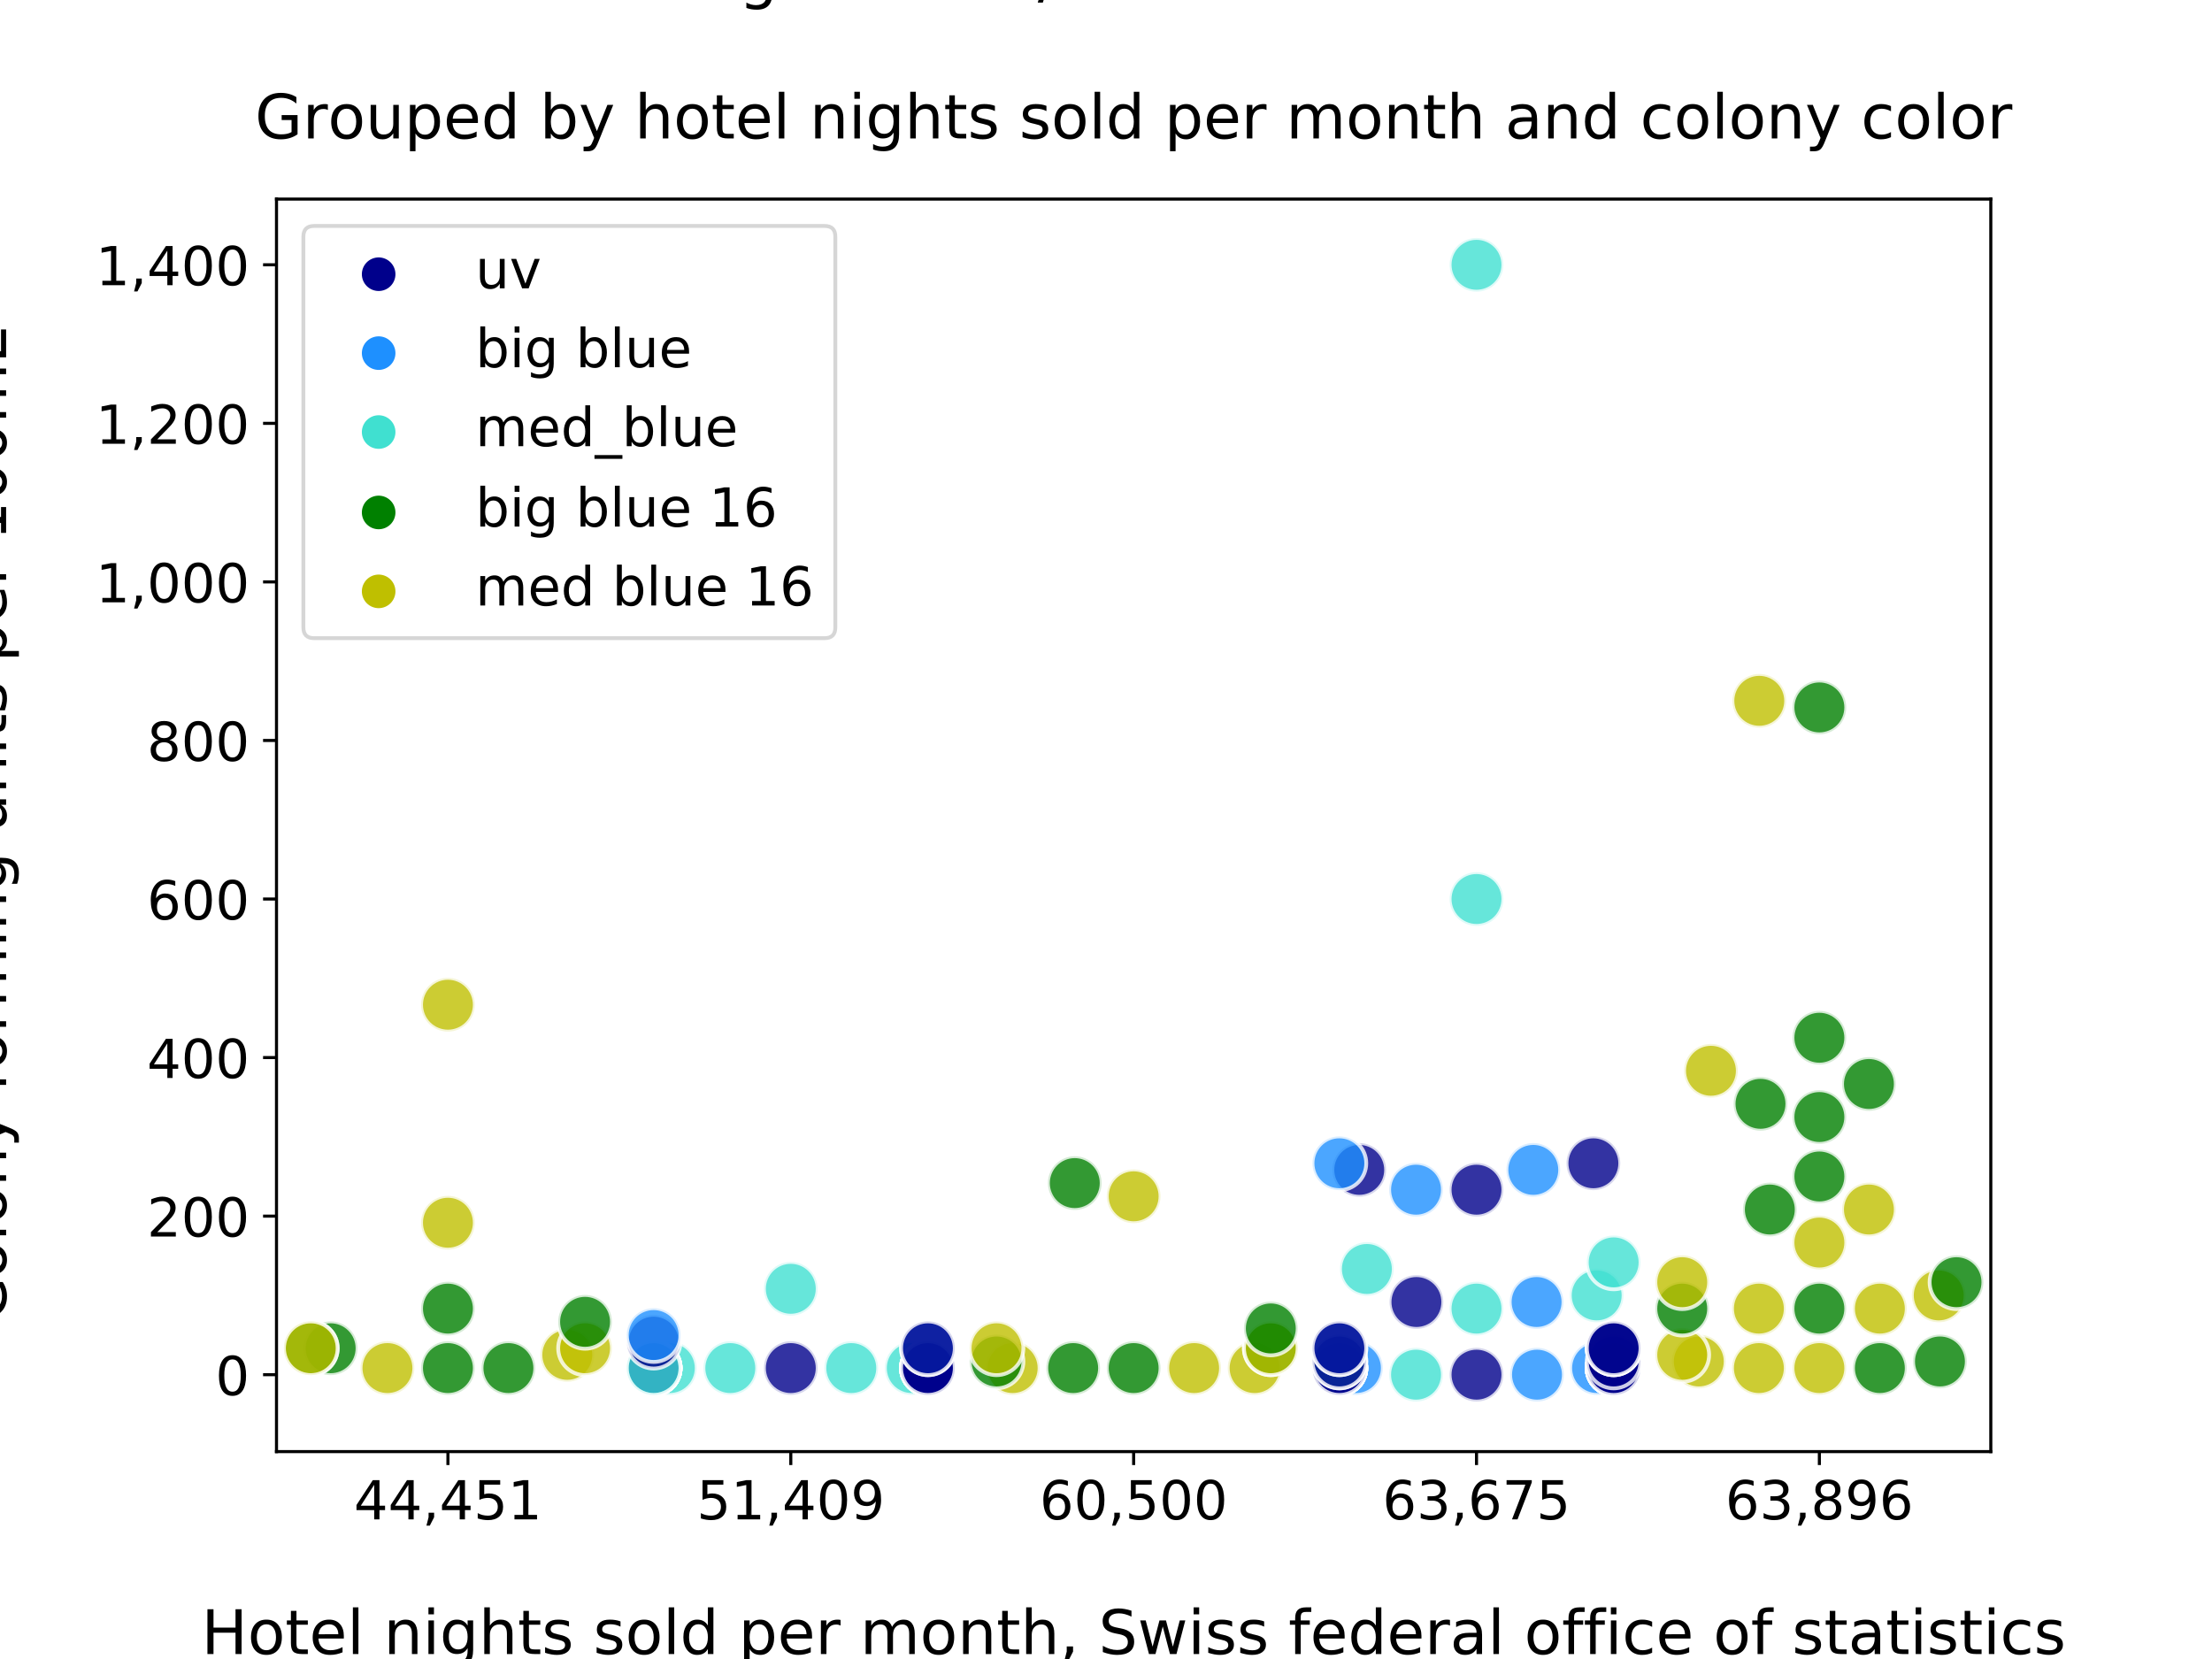 <?xml version="1.0" encoding="utf-8" standalone="no"?>
<!DOCTYPE svg PUBLIC "-//W3C//DTD SVG 1.1//EN"
  "http://www.w3.org/Graphics/SVG/1.1/DTD/svg11.dtd">
<!-- Created with matplotlib (http://matplotlib.org/) -->
<svg height="432pt" version="1.1" viewBox="0 0 576 432" width="576pt" xmlns="http://www.w3.org/2000/svg" xmlns:xlink="http://www.w3.org/1999/xlink">
 <defs>
  <style type="text/css">
*{stroke-linecap:butt;stroke-linejoin:round;}
  </style>
 </defs>
 <g id="figure_1">
  <g id="patch_1">
   <path d="M 0 432 
L 576 432 
L 576 0 
L 0 0 
z
" style="fill:#ffffff;"/>
  </g>
  <g id="axes_1">
   <g id="patch_2">
    <path d="M 72 378 
L 518.4 378 
L 518.4 51.84 
L 72 51.84 
z
" style="fill:#ffffff;"/>
   </g>
   <g id="PathCollection_1"/>
   <g id="PathCollection_2"/>
   <g id="PathCollection_3"/>
   <g id="PathCollection_4"/>
   <g id="PathCollection_5"/>
   <g id="matplotlib.axis_1">
    <g id="xtick_1">
     <g id="line2d_1">
      <defs>
       <path d="M 0 0 
L 0 3.5 
" id="m422bb79683" style="stroke:#000000;stroke-width:0.8;"/>
      </defs>
      <g>
       <use style="stroke:#000000;stroke-width:0.8;" x="116.64" xlink:href="#m422bb79683" y="378"/>
      </g>
     </g>
     <g id="text_1">
      <!-- 44,451 -->
      <defs>
       <path d="M 37.797 64.312 
L 12.891 25.391 
L 37.797 25.391 
z
M 35.203 72.906 
L 47.609 72.906 
L 47.609 25.391 
L 58.016 25.391 
L 58.016 17.188 
L 47.609 17.188 
L 47.609 0 
L 37.797 0 
L 37.797 17.188 
L 4.891 17.188 
L 4.891 26.703 
z
" id="DejaVuSans-34"/>
       <path d="M 11.719 12.406 
L 22.016 12.406 
L 22.016 4 
L 14.016 -11.625 
L 7.719 -11.625 
L 11.719 4 
z
" id="DejaVuSans-2c"/>
       <path d="M 10.797 72.906 
L 49.516 72.906 
L 49.516 64.594 
L 19.828 64.594 
L 19.828 46.734 
Q 21.969 47.469 24.109 47.828 
Q 26.266 48.188 28.422 48.188 
Q 40.625 48.188 47.75 41.5 
Q 54.891 34.812 54.891 23.391 
Q 54.891 11.625 47.562 5.094 
Q 40.234 -1.422 26.906 -1.422 
Q 22.312 -1.422 17.547 -0.641 
Q 12.797 0.141 7.719 1.703 
L 7.719 11.625 
Q 12.109 9.234 16.797 8.062 
Q 21.484 6.891 26.703 6.891 
Q 35.156 6.891 40.078 11.328 
Q 45.016 15.766 45.016 23.391 
Q 45.016 31 40.078 35.438 
Q 35.156 39.891 26.703 39.891 
Q 22.75 39.891 18.812 39.016 
Q 14.891 38.141 10.797 36.281 
z
" id="DejaVuSans-35"/>
       <path d="M 12.406 8.297 
L 28.516 8.297 
L 28.516 63.922 
L 10.984 60.406 
L 10.984 69.391 
L 28.422 72.906 
L 38.281 72.906 
L 38.281 8.297 
L 54.391 8.297 
L 54.391 0 
L 12.406 0 
z
" id="DejaVuSans-31"/>
      </defs>
      <g transform="translate(92.147 395.638)scale(0.14 -0.14)">
       <use xlink:href="#DejaVuSans-34"/>
       <use x="63.623" xlink:href="#DejaVuSans-34"/>
       <use x="127.246" xlink:href="#DejaVuSans-2c"/>
       <use x="159.033" xlink:href="#DejaVuSans-34"/>
       <use x="222.656" xlink:href="#DejaVuSans-35"/>
       <use x="286.279" xlink:href="#DejaVuSans-31"/>
      </g>
     </g>
    </g>
    <g id="xtick_2">
     <g id="line2d_2">
      <g>
       <use style="stroke:#000000;stroke-width:0.8;" x="205.92" xlink:href="#m422bb79683" y="378"/>
      </g>
     </g>
     <g id="text_2">
      <!-- 51,409 -->
      <defs>
       <path d="M 31.781 66.406 
Q 24.172 66.406 20.328 58.906 
Q 16.5 51.422 16.5 36.375 
Q 16.5 21.391 20.328 13.891 
Q 24.172 6.391 31.781 6.391 
Q 39.453 6.391 43.281 13.891 
Q 47.125 21.391 47.125 36.375 
Q 47.125 51.422 43.281 58.906 
Q 39.453 66.406 31.781 66.406 
z
M 31.781 74.219 
Q 44.047 74.219 50.516 64.516 
Q 56.984 54.828 56.984 36.375 
Q 56.984 17.969 50.516 8.266 
Q 44.047 -1.422 31.781 -1.422 
Q 19.531 -1.422 13.062 8.266 
Q 6.594 17.969 6.594 36.375 
Q 6.594 54.828 13.062 64.516 
Q 19.531 74.219 31.781 74.219 
z
" id="DejaVuSans-30"/>
       <path d="M 10.984 1.516 
L 10.984 10.5 
Q 14.703 8.734 18.5 7.812 
Q 22.312 6.891 25.984 6.891 
Q 35.75 6.891 40.891 13.453 
Q 46.047 20.016 46.781 33.406 
Q 43.953 29.203 39.594 26.953 
Q 35.25 24.703 29.984 24.703 
Q 19.047 24.703 12.672 31.312 
Q 6.297 37.938 6.297 49.422 
Q 6.297 60.641 12.938 67.422 
Q 19.578 74.219 30.609 74.219 
Q 43.266 74.219 49.922 64.516 
Q 56.594 54.828 56.594 36.375 
Q 56.594 19.141 48.406 8.859 
Q 40.234 -1.422 26.422 -1.422 
Q 22.703 -1.422 18.891 -0.688 
Q 15.094 0.047 10.984 1.516 
z
M 30.609 32.422 
Q 37.25 32.422 41.125 36.953 
Q 45.016 41.5 45.016 49.422 
Q 45.016 57.281 41.125 61.844 
Q 37.25 66.406 30.609 66.406 
Q 23.969 66.406 20.094 61.844 
Q 16.219 57.281 16.219 49.422 
Q 16.219 41.5 20.094 36.953 
Q 23.969 32.422 30.609 32.422 
z
" id="DejaVuSans-39"/>
      </defs>
      <g transform="translate(181.427 395.638)scale(0.14 -0.14)">
       <use xlink:href="#DejaVuSans-35"/>
       <use x="63.623" xlink:href="#DejaVuSans-31"/>
       <use x="127.246" xlink:href="#DejaVuSans-2c"/>
       <use x="159.033" xlink:href="#DejaVuSans-34"/>
       <use x="222.656" xlink:href="#DejaVuSans-30"/>
       <use x="286.279" xlink:href="#DejaVuSans-39"/>
      </g>
     </g>
    </g>
    <g id="xtick_3">
     <g id="line2d_3">
      <g>
       <use style="stroke:#000000;stroke-width:0.8;" x="295.2" xlink:href="#m422bb79683" y="378"/>
      </g>
     </g>
     <g id="text_3">
      <!-- 60,500 -->
      <defs>
       <path d="M 33.016 40.375 
Q 26.375 40.375 22.484 35.828 
Q 18.609 31.297 18.609 23.391 
Q 18.609 15.531 22.484 10.953 
Q 26.375 6.391 33.016 6.391 
Q 39.656 6.391 43.531 10.953 
Q 47.406 15.531 47.406 23.391 
Q 47.406 31.297 43.531 35.828 
Q 39.656 40.375 33.016 40.375 
z
M 52.594 71.297 
L 52.594 62.312 
Q 48.875 64.062 45.094 64.984 
Q 41.312 65.922 37.594 65.922 
Q 27.828 65.922 22.672 59.328 
Q 17.531 52.734 16.797 39.406 
Q 19.672 43.656 24.016 45.922 
Q 28.375 48.188 33.594 48.188 
Q 44.578 48.188 50.953 41.516 
Q 57.328 34.859 57.328 23.391 
Q 57.328 12.156 50.688 5.359 
Q 44.047 -1.422 33.016 -1.422 
Q 20.359 -1.422 13.672 8.266 
Q 6.984 17.969 6.984 36.375 
Q 6.984 53.656 15.188 63.938 
Q 23.391 74.219 37.203 74.219 
Q 40.922 74.219 44.703 73.484 
Q 48.484 72.75 52.594 71.297 
z
" id="DejaVuSans-36"/>
      </defs>
      <g transform="translate(270.707 395.638)scale(0.14 -0.14)">
       <use xlink:href="#DejaVuSans-36"/>
       <use x="63.623" xlink:href="#DejaVuSans-30"/>
       <use x="127.246" xlink:href="#DejaVuSans-2c"/>
       <use x="159.033" xlink:href="#DejaVuSans-35"/>
       <use x="222.656" xlink:href="#DejaVuSans-30"/>
       <use x="286.279" xlink:href="#DejaVuSans-30"/>
      </g>
     </g>
    </g>
    <g id="xtick_4">
     <g id="line2d_4">
      <g>
       <use style="stroke:#000000;stroke-width:0.8;" x="384.48" xlink:href="#m422bb79683" y="378"/>
      </g>
     </g>
     <g id="text_4">
      <!-- 63,675 -->
      <defs>
       <path d="M 40.578 39.312 
Q 47.656 37.797 51.625 33 
Q 55.609 28.219 55.609 21.188 
Q 55.609 10.406 48.188 4.484 
Q 40.766 -1.422 27.094 -1.422 
Q 22.516 -1.422 17.656 -0.516 
Q 12.797 0.391 7.625 2.203 
L 7.625 11.719 
Q 11.719 9.328 16.594 8.109 
Q 21.484 6.891 26.812 6.891 
Q 36.078 6.891 40.938 10.547 
Q 45.797 14.203 45.797 21.188 
Q 45.797 27.641 41.281 31.266 
Q 36.766 34.906 28.719 34.906 
L 20.219 34.906 
L 20.219 43.016 
L 29.109 43.016 
Q 36.375 43.016 40.234 45.922 
Q 44.094 48.828 44.094 54.297 
Q 44.094 59.906 40.109 62.906 
Q 36.141 65.922 28.719 65.922 
Q 24.656 65.922 20.016 65.031 
Q 15.375 64.156 9.812 62.312 
L 9.812 71.094 
Q 15.438 72.656 20.344 73.438 
Q 25.25 74.219 29.594 74.219 
Q 40.828 74.219 47.359 69.109 
Q 53.906 64.016 53.906 55.328 
Q 53.906 49.266 50.438 45.094 
Q 46.969 40.922 40.578 39.312 
z
" id="DejaVuSans-33"/>
       <path d="M 8.203 72.906 
L 55.078 72.906 
L 55.078 68.703 
L 28.609 0 
L 18.312 0 
L 43.219 64.594 
L 8.203 64.594 
z
" id="DejaVuSans-37"/>
      </defs>
      <g transform="translate(359.987 395.638)scale(0.14 -0.14)">
       <use xlink:href="#DejaVuSans-36"/>
       <use x="63.623" xlink:href="#DejaVuSans-33"/>
       <use x="127.246" xlink:href="#DejaVuSans-2c"/>
       <use x="159.033" xlink:href="#DejaVuSans-36"/>
       <use x="222.656" xlink:href="#DejaVuSans-37"/>
       <use x="286.279" xlink:href="#DejaVuSans-35"/>
      </g>
     </g>
    </g>
    <g id="xtick_5">
     <g id="line2d_5">
      <g>
       <use style="stroke:#000000;stroke-width:0.8;" x="473.76" xlink:href="#m422bb79683" y="378"/>
      </g>
     </g>
     <g id="text_5">
      <!-- 63,896 -->
      <defs>
       <path d="M 31.781 34.625 
Q 24.75 34.625 20.719 30.859 
Q 16.703 27.094 16.703 20.516 
Q 16.703 13.922 20.719 10.156 
Q 24.75 6.391 31.781 6.391 
Q 38.812 6.391 42.859 10.172 
Q 46.922 13.969 46.922 20.516 
Q 46.922 27.094 42.891 30.859 
Q 38.875 34.625 31.781 34.625 
z
M 21.922 38.812 
Q 15.578 40.375 12.031 44.719 
Q 8.5 49.078 8.5 55.328 
Q 8.5 64.062 14.719 69.141 
Q 20.953 74.219 31.781 74.219 
Q 42.672 74.219 48.875 69.141 
Q 55.078 64.062 55.078 55.328 
Q 55.078 49.078 51.531 44.719 
Q 48 40.375 41.703 38.812 
Q 48.828 37.156 52.797 32.312 
Q 56.781 27.484 56.781 20.516 
Q 56.781 9.906 50.312 4.234 
Q 43.844 -1.422 31.781 -1.422 
Q 19.734 -1.422 13.25 4.234 
Q 6.781 9.906 6.781 20.516 
Q 6.781 27.484 10.781 32.312 
Q 14.797 37.156 21.922 38.812 
z
M 18.312 54.391 
Q 18.312 48.734 21.844 45.562 
Q 25.391 42.391 31.781 42.391 
Q 38.141 42.391 41.719 45.562 
Q 45.312 48.734 45.312 54.391 
Q 45.312 60.062 41.719 63.234 
Q 38.141 66.406 31.781 66.406 
Q 25.391 66.406 21.844 63.234 
Q 18.312 60.062 18.312 54.391 
z
" id="DejaVuSans-38"/>
      </defs>
      <g transform="translate(449.267 395.638)scale(0.14 -0.14)">
       <use xlink:href="#DejaVuSans-36"/>
       <use x="63.623" xlink:href="#DejaVuSans-33"/>
       <use x="127.246" xlink:href="#DejaVuSans-2c"/>
       <use x="159.033" xlink:href="#DejaVuSans-38"/>
       <use x="222.656" xlink:href="#DejaVuSans-39"/>
       <use x="286.279" xlink:href="#DejaVuSans-36"/>
      </g>
     </g>
    </g>
    <g id="text_6">
     <!-- Hotel nights sold per month, Swiss federal office of statistics -->
     <defs>
      <path d="M 9.812 72.906 
L 19.672 72.906 
L 19.672 43.016 
L 55.516 43.016 
L 55.516 72.906 
L 65.375 72.906 
L 65.375 0 
L 55.516 0 
L 55.516 34.719 
L 19.672 34.719 
L 19.672 0 
L 9.812 0 
z
" id="DejaVuSans-48"/>
      <path d="M 30.609 48.391 
Q 23.391 48.391 19.188 42.75 
Q 14.984 37.109 14.984 27.297 
Q 14.984 17.484 19.156 11.844 
Q 23.344 6.203 30.609 6.203 
Q 37.797 6.203 41.984 11.859 
Q 46.188 17.531 46.188 27.297 
Q 46.188 37.016 41.984 42.703 
Q 37.797 48.391 30.609 48.391 
z
M 30.609 56 
Q 42.328 56 49.016 48.375 
Q 55.719 40.766 55.719 27.297 
Q 55.719 13.875 49.016 6.219 
Q 42.328 -1.422 30.609 -1.422 
Q 18.844 -1.422 12.172 6.219 
Q 5.516 13.875 5.516 27.297 
Q 5.516 40.766 12.172 48.375 
Q 18.844 56 30.609 56 
z
" id="DejaVuSans-6f"/>
      <path d="M 18.312 70.219 
L 18.312 54.688 
L 36.812 54.688 
L 36.812 47.703 
L 18.312 47.703 
L 18.312 18.016 
Q 18.312 11.328 20.141 9.422 
Q 21.969 7.516 27.594 7.516 
L 36.812 7.516 
L 36.812 0 
L 27.594 0 
Q 17.188 0 13.234 3.875 
Q 9.281 7.766 9.281 18.016 
L 9.281 47.703 
L 2.688 47.703 
L 2.688 54.688 
L 9.281 54.688 
L 9.281 70.219 
z
" id="DejaVuSans-74"/>
      <path d="M 56.203 29.594 
L 56.203 25.203 
L 14.891 25.203 
Q 15.484 15.922 20.484 11.062 
Q 25.484 6.203 34.422 6.203 
Q 39.594 6.203 44.453 7.469 
Q 49.312 8.734 54.109 11.281 
L 54.109 2.781 
Q 49.266 0.734 44.188 -0.344 
Q 39.109 -1.422 33.891 -1.422 
Q 20.797 -1.422 13.156 6.188 
Q 5.516 13.812 5.516 26.812 
Q 5.516 40.234 12.766 48.109 
Q 20.016 56 32.328 56 
Q 43.359 56 49.781 48.891 
Q 56.203 41.797 56.203 29.594 
z
M 47.219 32.234 
Q 47.125 39.594 43.094 43.984 
Q 39.062 48.391 32.422 48.391 
Q 24.906 48.391 20.391 44.141 
Q 15.875 39.891 15.188 32.172 
z
" id="DejaVuSans-65"/>
      <path d="M 9.422 75.984 
L 18.406 75.984 
L 18.406 0 
L 9.422 0 
z
" id="DejaVuSans-6c"/>
      <path id="DejaVuSans-20"/>
      <path d="M 54.891 33.016 
L 54.891 0 
L 45.906 0 
L 45.906 32.719 
Q 45.906 40.484 42.875 44.328 
Q 39.844 48.188 33.797 48.188 
Q 26.516 48.188 22.312 43.547 
Q 18.109 38.922 18.109 30.906 
L 18.109 0 
L 9.078 0 
L 9.078 54.688 
L 18.109 54.688 
L 18.109 46.188 
Q 21.344 51.125 25.703 53.562 
Q 30.078 56 35.797 56 
Q 45.219 56 50.047 50.172 
Q 54.891 44.344 54.891 33.016 
z
" id="DejaVuSans-6e"/>
      <path d="M 9.422 54.688 
L 18.406 54.688 
L 18.406 0 
L 9.422 0 
z
M 9.422 75.984 
L 18.406 75.984 
L 18.406 64.594 
L 9.422 64.594 
z
" id="DejaVuSans-69"/>
      <path d="M 45.406 27.984 
Q 45.406 37.75 41.375 43.109 
Q 37.359 48.484 30.078 48.484 
Q 22.859 48.484 18.828 43.109 
Q 14.797 37.75 14.797 27.984 
Q 14.797 18.266 18.828 12.891 
Q 22.859 7.516 30.078 7.516 
Q 37.359 7.516 41.375 12.891 
Q 45.406 18.266 45.406 27.984 
z
M 54.391 6.781 
Q 54.391 -7.172 48.188 -13.984 
Q 42 -20.797 29.203 -20.797 
Q 24.469 -20.797 20.266 -20.094 
Q 16.062 -19.391 12.109 -17.922 
L 12.109 -9.188 
Q 16.062 -11.328 19.922 -12.344 
Q 23.781 -13.375 27.781 -13.375 
Q 36.625 -13.375 41.016 -8.766 
Q 45.406 -4.156 45.406 5.172 
L 45.406 9.625 
Q 42.625 4.781 38.281 2.391 
Q 33.938 0 27.875 0 
Q 17.828 0 11.672 7.656 
Q 5.516 15.328 5.516 27.984 
Q 5.516 40.672 11.672 48.328 
Q 17.828 56 27.875 56 
Q 33.938 56 38.281 53.609 
Q 42.625 51.219 45.406 46.391 
L 45.406 54.688 
L 54.391 54.688 
z
" id="DejaVuSans-67"/>
      <path d="M 54.891 33.016 
L 54.891 0 
L 45.906 0 
L 45.906 32.719 
Q 45.906 40.484 42.875 44.328 
Q 39.844 48.188 33.797 48.188 
Q 26.516 48.188 22.312 43.547 
Q 18.109 38.922 18.109 30.906 
L 18.109 0 
L 9.078 0 
L 9.078 75.984 
L 18.109 75.984 
L 18.109 46.188 
Q 21.344 51.125 25.703 53.562 
Q 30.078 56 35.797 56 
Q 45.219 56 50.047 50.172 
Q 54.891 44.344 54.891 33.016 
z
" id="DejaVuSans-68"/>
      <path d="M 44.281 53.078 
L 44.281 44.578 
Q 40.484 46.531 36.375 47.5 
Q 32.281 48.484 27.875 48.484 
Q 21.188 48.484 17.844 46.438 
Q 14.5 44.391 14.5 40.281 
Q 14.5 37.156 16.891 35.375 
Q 19.281 33.594 26.516 31.984 
L 29.594 31.297 
Q 39.156 29.25 43.188 25.516 
Q 47.219 21.781 47.219 15.094 
Q 47.219 7.469 41.188 3.016 
Q 35.156 -1.422 24.609 -1.422 
Q 20.219 -1.422 15.453 -0.562 
Q 10.688 0.297 5.422 2 
L 5.422 11.281 
Q 10.406 8.688 15.234 7.391 
Q 20.062 6.109 24.812 6.109 
Q 31.156 6.109 34.562 8.281 
Q 37.984 10.453 37.984 14.406 
Q 37.984 18.062 35.516 20.016 
Q 33.062 21.969 24.703 23.781 
L 21.578 24.516 
Q 13.234 26.266 9.516 29.906 
Q 5.812 33.547 5.812 39.891 
Q 5.812 47.609 11.281 51.797 
Q 16.75 56 26.812 56 
Q 31.781 56 36.172 55.266 
Q 40.578 54.547 44.281 53.078 
z
" id="DejaVuSans-73"/>
      <path d="M 45.406 46.391 
L 45.406 75.984 
L 54.391 75.984 
L 54.391 0 
L 45.406 0 
L 45.406 8.203 
Q 42.578 3.328 38.25 0.953 
Q 33.938 -1.422 27.875 -1.422 
Q 17.969 -1.422 11.734 6.484 
Q 5.516 14.406 5.516 27.297 
Q 5.516 40.188 11.734 48.094 
Q 17.969 56 27.875 56 
Q 33.938 56 38.25 53.625 
Q 42.578 51.266 45.406 46.391 
z
M 14.797 27.297 
Q 14.797 17.391 18.875 11.75 
Q 22.953 6.109 30.078 6.109 
Q 37.203 6.109 41.297 11.75 
Q 45.406 17.391 45.406 27.297 
Q 45.406 37.203 41.297 42.844 
Q 37.203 48.484 30.078 48.484 
Q 22.953 48.484 18.875 42.844 
Q 14.797 37.203 14.797 27.297 
z
" id="DejaVuSans-64"/>
      <path d="M 18.109 8.203 
L 18.109 -20.797 
L 9.078 -20.797 
L 9.078 54.688 
L 18.109 54.688 
L 18.109 46.391 
Q 20.953 51.266 25.266 53.625 
Q 29.594 56 35.594 56 
Q 45.562 56 51.781 48.094 
Q 58.016 40.188 58.016 27.297 
Q 58.016 14.406 51.781 6.484 
Q 45.562 -1.422 35.594 -1.422 
Q 29.594 -1.422 25.266 0.953 
Q 20.953 3.328 18.109 8.203 
z
M 48.688 27.297 
Q 48.688 37.203 44.609 42.844 
Q 40.531 48.484 33.406 48.484 
Q 26.266 48.484 22.188 42.844 
Q 18.109 37.203 18.109 27.297 
Q 18.109 17.391 22.188 11.75 
Q 26.266 6.109 33.406 6.109 
Q 40.531 6.109 44.609 11.75 
Q 48.688 17.391 48.688 27.297 
z
" id="DejaVuSans-70"/>
      <path d="M 41.109 46.297 
Q 39.594 47.172 37.812 47.578 
Q 36.031 48 33.891 48 
Q 26.266 48 22.188 43.047 
Q 18.109 38.094 18.109 28.812 
L 18.109 0 
L 9.078 0 
L 9.078 54.688 
L 18.109 54.688 
L 18.109 46.188 
Q 20.953 51.172 25.484 53.578 
Q 30.031 56 36.531 56 
Q 37.453 56 38.578 55.875 
Q 39.703 55.766 41.062 55.516 
z
" id="DejaVuSans-72"/>
      <path d="M 52 44.188 
Q 55.375 50.25 60.062 53.125 
Q 64.75 56 71.094 56 
Q 79.641 56 84.281 50.016 
Q 88.922 44.047 88.922 33.016 
L 88.922 0 
L 79.891 0 
L 79.891 32.719 
Q 79.891 40.578 77.094 44.375 
Q 74.312 48.188 68.609 48.188 
Q 61.625 48.188 57.562 43.547 
Q 53.516 38.922 53.516 30.906 
L 53.516 0 
L 44.484 0 
L 44.484 32.719 
Q 44.484 40.625 41.703 44.406 
Q 38.922 48.188 33.109 48.188 
Q 26.219 48.188 22.156 43.531 
Q 18.109 38.875 18.109 30.906 
L 18.109 0 
L 9.078 0 
L 9.078 54.688 
L 18.109 54.688 
L 18.109 46.188 
Q 21.188 51.219 25.484 53.609 
Q 29.781 56 35.688 56 
Q 41.656 56 45.828 52.969 
Q 50 49.953 52 44.188 
z
" id="DejaVuSans-6d"/>
      <path d="M 53.516 70.516 
L 53.516 60.891 
Q 47.906 63.578 42.922 64.891 
Q 37.938 66.219 33.297 66.219 
Q 25.25 66.219 20.875 63.094 
Q 16.5 59.969 16.5 54.203 
Q 16.5 49.359 19.406 46.891 
Q 22.312 44.438 30.422 42.922 
L 36.375 41.703 
Q 47.406 39.594 52.656 34.297 
Q 57.906 29 57.906 20.125 
Q 57.906 9.516 50.797 4.047 
Q 43.703 -1.422 29.984 -1.422 
Q 24.812 -1.422 18.969 -0.25 
Q 13.141 0.922 6.891 3.219 
L 6.891 13.375 
Q 12.891 10.016 18.656 8.297 
Q 24.422 6.594 29.984 6.594 
Q 38.422 6.594 43.016 9.906 
Q 47.609 13.234 47.609 19.391 
Q 47.609 24.75 44.312 27.781 
Q 41.016 30.812 33.5 32.328 
L 27.484 33.5 
Q 16.453 35.688 11.516 40.375 
Q 6.594 45.062 6.594 53.422 
Q 6.594 63.094 13.406 68.656 
Q 20.219 74.219 32.172 74.219 
Q 37.312 74.219 42.625 73.281 
Q 47.953 72.359 53.516 70.516 
z
" id="DejaVuSans-53"/>
      <path d="M 4.203 54.688 
L 13.188 54.688 
L 24.422 12.016 
L 35.594 54.688 
L 46.188 54.688 
L 57.422 12.016 
L 68.609 54.688 
L 77.594 54.688 
L 63.281 0 
L 52.688 0 
L 40.922 44.828 
L 29.109 0 
L 18.5 0 
z
" id="DejaVuSans-77"/>
      <path d="M 37.109 75.984 
L 37.109 68.5 
L 28.516 68.5 
Q 23.688 68.5 21.797 66.547 
Q 19.922 64.594 19.922 59.516 
L 19.922 54.688 
L 34.719 54.688 
L 34.719 47.703 
L 19.922 47.703 
L 19.922 0 
L 10.891 0 
L 10.891 47.703 
L 2.297 47.703 
L 2.297 54.688 
L 10.891 54.688 
L 10.891 58.5 
Q 10.891 67.625 15.141 71.797 
Q 19.391 75.984 28.609 75.984 
z
" id="DejaVuSans-66"/>
      <path d="M 34.281 27.484 
Q 23.391 27.484 19.188 25 
Q 14.984 22.516 14.984 16.5 
Q 14.984 11.719 18.141 8.906 
Q 21.297 6.109 26.703 6.109 
Q 34.188 6.109 38.703 11.406 
Q 43.219 16.703 43.219 25.484 
L 43.219 27.484 
z
M 52.203 31.203 
L 52.203 0 
L 43.219 0 
L 43.219 8.297 
Q 40.141 3.328 35.547 0.953 
Q 30.953 -1.422 24.312 -1.422 
Q 15.922 -1.422 10.953 3.297 
Q 6 8.016 6 15.922 
Q 6 25.141 12.172 29.828 
Q 18.359 34.516 30.609 34.516 
L 43.219 34.516 
L 43.219 35.406 
Q 43.219 41.609 39.141 45 
Q 35.062 48.391 27.688 48.391 
Q 23 48.391 18.547 47.266 
Q 14.109 46.141 10.016 43.891 
L 10.016 52.203 
Q 14.938 54.109 19.578 55.047 
Q 24.219 56 28.609 56 
Q 40.484 56 46.344 49.844 
Q 52.203 43.703 52.203 31.203 
z
" id="DejaVuSans-61"/>
      <path d="M 48.781 52.594 
L 48.781 44.188 
Q 44.969 46.297 41.141 47.344 
Q 37.312 48.391 33.406 48.391 
Q 24.656 48.391 19.812 42.844 
Q 14.984 37.312 14.984 27.297 
Q 14.984 17.281 19.812 11.734 
Q 24.656 6.203 33.406 6.203 
Q 37.312 6.203 41.141 7.25 
Q 44.969 8.297 48.781 10.406 
L 48.781 2.094 
Q 45.016 0.344 40.984 -0.531 
Q 36.969 -1.422 32.422 -1.422 
Q 20.062 -1.422 12.781 6.344 
Q 5.516 14.109 5.516 27.297 
Q 5.516 40.672 12.859 48.328 
Q 20.219 56 33.016 56 
Q 37.156 56 41.109 55.141 
Q 45.062 54.297 48.781 52.594 
z
" id="DejaVuSans-63"/>
     </defs>
     <g transform="translate(52.447 430.707)scale(0.16 -0.16)">
      <use xlink:href="#DejaVuSans-48"/>
      <use x="75.195" xlink:href="#DejaVuSans-6f"/>
      <use x="136.377" xlink:href="#DejaVuSans-74"/>
      <use x="175.586" xlink:href="#DejaVuSans-65"/>
      <use x="237.109" xlink:href="#DejaVuSans-6c"/>
      <use x="264.893" xlink:href="#DejaVuSans-20"/>
      <use x="296.68" xlink:href="#DejaVuSans-6e"/>
      <use x="360.059" xlink:href="#DejaVuSans-69"/>
      <use x="387.842" xlink:href="#DejaVuSans-67"/>
      <use x="451.318" xlink:href="#DejaVuSans-68"/>
      <use x="514.697" xlink:href="#DejaVuSans-74"/>
      <use x="553.906" xlink:href="#DejaVuSans-73"/>
      <use x="606.006" xlink:href="#DejaVuSans-20"/>
      <use x="637.793" xlink:href="#DejaVuSans-73"/>
      <use x="689.893" xlink:href="#DejaVuSans-6f"/>
      <use x="751.074" xlink:href="#DejaVuSans-6c"/>
      <use x="778.857" xlink:href="#DejaVuSans-64"/>
      <use x="842.334" xlink:href="#DejaVuSans-20"/>
      <use x="874.121" xlink:href="#DejaVuSans-70"/>
      <use x="937.598" xlink:href="#DejaVuSans-65"/>
      <use x="999.121" xlink:href="#DejaVuSans-72"/>
      <use x="1040.234" xlink:href="#DejaVuSans-20"/>
      <use x="1072.021" xlink:href="#DejaVuSans-6d"/>
      <use x="1169.434" xlink:href="#DejaVuSans-6f"/>
      <use x="1230.615" xlink:href="#DejaVuSans-6e"/>
      <use x="1293.994" xlink:href="#DejaVuSans-74"/>
      <use x="1333.203" xlink:href="#DejaVuSans-68"/>
      <use x="1396.582" xlink:href="#DejaVuSans-2c"/>
      <use x="1428.369" xlink:href="#DejaVuSans-20"/>
      <use x="1460.156" xlink:href="#DejaVuSans-53"/>
      <use x="1523.633" xlink:href="#DejaVuSans-77"/>
      <use x="1605.42" xlink:href="#DejaVuSans-69"/>
      <use x="1633.203" xlink:href="#DejaVuSans-73"/>
      <use x="1685.303" xlink:href="#DejaVuSans-73"/>
      <use x="1737.402" xlink:href="#DejaVuSans-20"/>
      <use x="1769.189" xlink:href="#DejaVuSans-66"/>
      <use x="1804.395" xlink:href="#DejaVuSans-65"/>
      <use x="1865.918" xlink:href="#DejaVuSans-64"/>
      <use x="1929.395" xlink:href="#DejaVuSans-65"/>
      <use x="1990.918" xlink:href="#DejaVuSans-72"/>
      <use x="2032.031" xlink:href="#DejaVuSans-61"/>
      <use x="2093.311" xlink:href="#DejaVuSans-6c"/>
      <use x="2121.094" xlink:href="#DejaVuSans-20"/>
      <use x="2152.881" xlink:href="#DejaVuSans-6f"/>
      <use x="2214.062" xlink:href="#DejaVuSans-66"/>
      <use x="2249.268" xlink:href="#DejaVuSans-66"/>
      <use x="2284.473" xlink:href="#DejaVuSans-69"/>
      <use x="2312.256" xlink:href="#DejaVuSans-63"/>
      <use x="2367.236" xlink:href="#DejaVuSans-65"/>
      <use x="2428.76" xlink:href="#DejaVuSans-20"/>
      <use x="2460.547" xlink:href="#DejaVuSans-6f"/>
      <use x="2521.729" xlink:href="#DejaVuSans-66"/>
      <use x="2556.934" xlink:href="#DejaVuSans-20"/>
      <use x="2588.721" xlink:href="#DejaVuSans-73"/>
      <use x="2640.82" xlink:href="#DejaVuSans-74"/>
      <use x="2680.029" xlink:href="#DejaVuSans-61"/>
      <use x="2741.309" xlink:href="#DejaVuSans-74"/>
      <use x="2780.518" xlink:href="#DejaVuSans-69"/>
      <use x="2808.301" xlink:href="#DejaVuSans-73"/>
      <use x="2860.4" xlink:href="#DejaVuSans-74"/>
      <use x="2899.609" xlink:href="#DejaVuSans-69"/>
      <use x="2927.393" xlink:href="#DejaVuSans-63"/>
      <use x="2982.373" xlink:href="#DejaVuSans-73"/>
     </g>
    </g>
   </g>
   <g id="matplotlib.axis_2">
    <g id="ytick_1">
     <g id="line2d_6">
      <defs>
       <path d="M 0 0 
L -3.5 0 
" id="m919da25313" style="stroke:#000000;stroke-width:0.8;"/>
      </defs>
      <g>
       <use style="stroke:#000000;stroke-width:0.8;" x="72" xlink:href="#m919da25313" y="357.964"/>
      </g>
     </g>
     <g id="text_7">
      <!-- 0 -->
      <g transform="translate(56.093 363.283)scale(0.14 -0.14)">
       <use xlink:href="#DejaVuSans-30"/>
      </g>
     </g>
    </g>
    <g id="ytick_2">
     <g id="line2d_7">
      <g>
       <use style="stroke:#000000;stroke-width:0.8;" x="72" xlink:href="#m919da25313" y="316.677"/>
      </g>
     </g>
     <g id="text_8">
      <!-- 200 -->
      <defs>
       <path d="M 19.188 8.297 
L 53.609 8.297 
L 53.609 0 
L 7.328 0 
L 7.328 8.297 
Q 12.938 14.109 22.625 23.891 
Q 32.328 33.688 34.812 36.531 
Q 39.547 41.844 41.422 45.531 
Q 43.312 49.219 43.312 52.781 
Q 43.312 58.594 39.234 62.25 
Q 35.156 65.922 28.609 65.922 
Q 23.969 65.922 18.812 64.312 
Q 13.672 62.703 7.812 59.422 
L 7.812 69.391 
Q 13.766 71.781 18.938 73 
Q 24.125 74.219 28.422 74.219 
Q 39.75 74.219 46.484 68.547 
Q 53.219 62.891 53.219 53.422 
Q 53.219 48.922 51.531 44.891 
Q 49.859 40.875 45.406 35.406 
Q 44.188 33.984 37.641 27.219 
Q 31.109 20.453 19.188 8.297 
z
" id="DejaVuSans-32"/>
      </defs>
      <g transform="translate(38.278 321.996)scale(0.14 -0.14)">
       <use xlink:href="#DejaVuSans-32"/>
       <use x="63.623" xlink:href="#DejaVuSans-30"/>
       <use x="127.246" xlink:href="#DejaVuSans-30"/>
      </g>
     </g>
    </g>
    <g id="ytick_3">
     <g id="line2d_8">
      <g>
       <use style="stroke:#000000;stroke-width:0.8;" x="72" xlink:href="#m919da25313" y="275.389"/>
      </g>
     </g>
     <g id="text_9">
      <!-- 400 -->
      <g transform="translate(38.278 280.708)scale(0.14 -0.14)">
       <use xlink:href="#DejaVuSans-34"/>
       <use x="63.623" xlink:href="#DejaVuSans-30"/>
       <use x="127.246" xlink:href="#DejaVuSans-30"/>
      </g>
     </g>
    </g>
    <g id="ytick_4">
     <g id="line2d_9">
      <g>
       <use style="stroke:#000000;stroke-width:0.8;" x="72" xlink:href="#m919da25313" y="234.102"/>
      </g>
     </g>
     <g id="text_10">
      <!-- 600 -->
      <g transform="translate(38.278 239.421)scale(0.14 -0.14)">
       <use xlink:href="#DejaVuSans-36"/>
       <use x="63.623" xlink:href="#DejaVuSans-30"/>
       <use x="127.246" xlink:href="#DejaVuSans-30"/>
      </g>
     </g>
    </g>
    <g id="ytick_5">
     <g id="line2d_10">
      <g>
       <use style="stroke:#000000;stroke-width:0.8;" x="72" xlink:href="#m919da25313" y="192.815"/>
      </g>
     </g>
     <g id="text_11">
      <!-- 800 -->
      <g transform="translate(38.278 198.134)scale(0.14 -0.14)">
       <use xlink:href="#DejaVuSans-38"/>
       <use x="63.623" xlink:href="#DejaVuSans-30"/>
       <use x="127.246" xlink:href="#DejaVuSans-30"/>
      </g>
     </g>
    </g>
    <g id="ytick_6">
     <g id="line2d_11">
      <g>
       <use style="stroke:#000000;stroke-width:0.8;" x="72" xlink:href="#m919da25313" y="151.528"/>
      </g>
     </g>
     <g id="text_12">
      <!-- 1,000 -->
      <g transform="translate(24.921 156.847)scale(0.14 -0.14)">
       <use xlink:href="#DejaVuSans-31"/>
       <use x="63.623" xlink:href="#DejaVuSans-2c"/>
       <use x="95.41" xlink:href="#DejaVuSans-30"/>
       <use x="159.033" xlink:href="#DejaVuSans-30"/>
       <use x="222.656" xlink:href="#DejaVuSans-30"/>
      </g>
     </g>
    </g>
    <g id="ytick_7">
     <g id="line2d_12">
      <g>
       <use style="stroke:#000000;stroke-width:0.8;" x="72" xlink:href="#m919da25313" y="110.24"/>
      </g>
     </g>
     <g id="text_13">
      <!-- 1,200 -->
      <g transform="translate(24.921 115.559)scale(0.14 -0.14)">
       <use xlink:href="#DejaVuSans-31"/>
       <use x="63.623" xlink:href="#DejaVuSans-2c"/>
       <use x="95.41" xlink:href="#DejaVuSans-32"/>
       <use x="159.033" xlink:href="#DejaVuSans-30"/>
       <use x="222.656" xlink:href="#DejaVuSans-30"/>
      </g>
     </g>
    </g>
    <g id="ytick_8">
     <g id="line2d_13">
      <g>
       <use style="stroke:#000000;stroke-width:0.8;" x="72" xlink:href="#m919da25313" y="68.953"/>
      </g>
     </g>
     <g id="text_14">
      <!-- 1,400 -->
      <g transform="translate(24.921 74.272)scale(0.14 -0.14)">
       <use xlink:href="#DejaVuSans-31"/>
       <use x="63.623" xlink:href="#DejaVuSans-2c"/>
       <use x="95.41" xlink:href="#DejaVuSans-34"/>
       <use x="159.033" xlink:href="#DejaVuSans-30"/>
       <use x="222.656" xlink:href="#DejaVuSans-30"/>
      </g>
     </g>
    </g>
    <g id="text_15">
     <!-- Colony forming units per 100mL -->
     <defs>
      <path d="M 64.406 67.281 
L 64.406 56.891 
Q 59.422 61.531 53.781 63.812 
Q 48.141 66.109 41.797 66.109 
Q 29.297 66.109 22.656 58.469 
Q 16.016 50.828 16.016 36.375 
Q 16.016 21.969 22.656 14.328 
Q 29.297 6.688 41.797 6.688 
Q 48.141 6.688 53.781 8.984 
Q 59.422 11.281 64.406 15.922 
L 64.406 5.609 
Q 59.234 2.094 53.438 0.328 
Q 47.656 -1.422 41.219 -1.422 
Q 24.656 -1.422 15.125 8.703 
Q 5.609 18.844 5.609 36.375 
Q 5.609 53.953 15.125 64.078 
Q 24.656 74.219 41.219 74.219 
Q 47.75 74.219 53.531 72.484 
Q 59.328 70.75 64.406 67.281 
z
" id="DejaVuSans-43"/>
      <path d="M 32.172 -5.078 
Q 28.375 -14.844 24.75 -17.812 
Q 21.141 -20.797 15.094 -20.797 
L 7.906 -20.797 
L 7.906 -13.281 
L 13.188 -13.281 
Q 16.891 -13.281 18.938 -11.516 
Q 21 -9.766 23.484 -3.219 
L 25.094 0.875 
L 2.984 54.688 
L 12.5 54.688 
L 29.594 11.922 
L 46.688 54.688 
L 56.203 54.688 
z
" id="DejaVuSans-79"/>
      <path d="M 8.5 21.578 
L 8.5 54.688 
L 17.484 54.688 
L 17.484 21.922 
Q 17.484 14.156 20.5 10.266 
Q 23.531 6.391 29.594 6.391 
Q 36.859 6.391 41.078 11.031 
Q 45.312 15.672 45.312 23.688 
L 45.312 54.688 
L 54.297 54.688 
L 54.297 0 
L 45.312 0 
L 45.312 8.406 
Q 42.047 3.422 37.719 1 
Q 33.406 -1.422 27.688 -1.422 
Q 18.266 -1.422 13.375 4.438 
Q 8.5 10.297 8.5 21.578 
z
M 31.109 56 
z
" id="DejaVuSans-75"/>
      <path d="M 9.812 72.906 
L 19.672 72.906 
L 19.672 8.297 
L 55.172 8.297 
L 55.172 0 
L 9.812 0 
z
" id="DejaVuSans-4c"/>
     </defs>
     <g transform="translate(1.593 344.132)rotate(-90)scale(0.16 -0.16)">
      <use xlink:href="#DejaVuSans-43"/>
      <use x="69.824" xlink:href="#DejaVuSans-6f"/>
      <use x="131.006" xlink:href="#DejaVuSans-6c"/>
      <use x="158.789" xlink:href="#DejaVuSans-6f"/>
      <use x="219.971" xlink:href="#DejaVuSans-6e"/>
      <use x="283.35" xlink:href="#DejaVuSans-79"/>
      <use x="342.529" xlink:href="#DejaVuSans-20"/>
      <use x="374.316" xlink:href="#DejaVuSans-66"/>
      <use x="409.521" xlink:href="#DejaVuSans-6f"/>
      <use x="470.703" xlink:href="#DejaVuSans-72"/>
      <use x="511.801" xlink:href="#DejaVuSans-6d"/>
      <use x="609.213" xlink:href="#DejaVuSans-69"/>
      <use x="636.996" xlink:href="#DejaVuSans-6e"/>
      <use x="700.375" xlink:href="#DejaVuSans-67"/>
      <use x="763.852" xlink:href="#DejaVuSans-20"/>
      <use x="795.639" xlink:href="#DejaVuSans-75"/>
      <use x="859.018" xlink:href="#DejaVuSans-6e"/>
      <use x="922.396" xlink:href="#DejaVuSans-69"/>
      <use x="950.18" xlink:href="#DejaVuSans-74"/>
      <use x="989.389" xlink:href="#DejaVuSans-73"/>
      <use x="1041.488" xlink:href="#DejaVuSans-20"/>
      <use x="1073.275" xlink:href="#DejaVuSans-70"/>
      <use x="1136.752" xlink:href="#DejaVuSans-65"/>
      <use x="1198.275" xlink:href="#DejaVuSans-72"/>
      <use x="1239.389" xlink:href="#DejaVuSans-20"/>
      <use x="1271.176" xlink:href="#DejaVuSans-31"/>
      <use x="1334.799" xlink:href="#DejaVuSans-30"/>
      <use x="1398.422" xlink:href="#DejaVuSans-30"/>
      <use x="1462.045" xlink:href="#DejaVuSans-6d"/>
      <use x="1559.457" xlink:href="#DejaVuSans-4c"/>
     </g>
    </g>
   </g>
   <g id="patch_3">
    <path d="M 72 378 
L 72 51.84 
" style="fill:none;stroke:#000000;stroke-linecap:square;stroke-linejoin:miter;stroke-width:0.8;"/>
   </g>
   <g id="patch_4">
    <path d="M 518.4 378 
L 518.4 51.84 
" style="fill:none;stroke:#000000;stroke-linecap:square;stroke-linejoin:miter;stroke-width:0.8;"/>
   </g>
   <g id="patch_5">
    <path d="M 72 378 
L 518.4 378 
" style="fill:none;stroke:#000000;stroke-linecap:square;stroke-linejoin:miter;stroke-width:0.8;"/>
   </g>
   <g id="patch_6">
    <path d="M 72 51.84 
L 518.4 51.84 
" style="fill:none;stroke:#000000;stroke-linecap:square;stroke-linejoin:miter;stroke-width:0.8;"/>
   </g>
   <g id="PathCollection_6">
    <defs>
     <path d="M 0 7 
C 1.856 7 3.637 6.262 4.95 4.95 
C 6.262 3.637 7 1.856 7 0 
C 7 -1.856 6.262 -3.637 4.95 -4.95 
C 3.637 -6.262 1.856 -7 0 -7 
C -1.856 -7 -3.637 -6.262 -4.95 -4.95 
C -6.262 -3.637 -7 -1.856 -7 0 
C -7 1.856 -6.262 3.637 -4.95 4.95 
C -3.637 6.262 -1.856 7 0 7 
z
" id="C0_0_76720ee8ea"/>
    </defs>
    <g clip-path="url(#p62714a13cf)">
     <use style="fill:#008000;fill-opacity:0.8;stroke:#ffffff;stroke-opacity:0.8;" x="116.64" xlink:href="#C0_0_76720ee8ea" y="356.244"/>
    </g>
    <g clip-path="url(#p62714a13cf)">
     <use style="fill:#008000;fill-opacity:0.8;stroke:#ffffff;stroke-opacity:0.8;" x="132.39" xlink:href="#C0_0_76720ee8ea" y="356.244"/>
    </g>
    <g clip-path="url(#p62714a13cf)">
     <use style="fill:#bfbf00;fill-opacity:0.8;stroke:#ffffff;stroke-opacity:0.8;" x="100.89" xlink:href="#C0_0_76720ee8ea" y="356.244"/>
    </g>
    <g clip-path="url(#p62714a13cf)">
     <use style="fill:#bfbf00;fill-opacity:0.8;stroke:#ffffff;stroke-opacity:0.8;" x="147.72" xlink:href="#C0_0_76720ee8ea" y="352.803"/>
    </g>
    <g clip-path="url(#p62714a13cf)">
     <use style="fill:#008000;fill-opacity:0.8;stroke:#ffffff;stroke-opacity:0.8;" x="86.102" xlink:href="#C0_0_76720ee8ea" y="351.083"/>
    </g>
    <g clip-path="url(#p62714a13cf)">
     <use style="fill:#008000;fill-opacity:0.8;stroke:#ffffff;stroke-opacity:0.8;" x="80.928" xlink:href="#C0_0_76720ee8ea" y="351.083"/>
    </g>
    <g clip-path="url(#p62714a13cf)">
     <use style="fill:#bfbf00;fill-opacity:0.8;stroke:#ffffff;stroke-opacity:0.8;" x="152.352" xlink:href="#C0_0_76720ee8ea" y="351.083"/>
    </g>
    <g clip-path="url(#p62714a13cf)">
     <use style="fill:#bfbf00;fill-opacity:0.8;stroke:#ffffff;stroke-opacity:0.8;" x="80.928" xlink:href="#C0_0_76720ee8ea" y="351.083"/>
    </g>
    <g clip-path="url(#p62714a13cf)">
     <use style="fill:#008000;fill-opacity:0.8;stroke:#ffffff;stroke-opacity:0.8;" x="152.352" xlink:href="#C0_0_76720ee8ea" y="344.201"/>
    </g>
    <g clip-path="url(#p62714a13cf)">
     <use style="fill:#008000;fill-opacity:0.8;stroke:#ffffff;stroke-opacity:0.8;" x="116.64" xlink:href="#C0_0_76720ee8ea" y="340.761"/>
    </g>
    <g clip-path="url(#p62714a13cf)">
     <use style="fill:#bfbf00;fill-opacity:0.8;stroke:#ffffff;stroke-opacity:0.8;" x="116.64" xlink:href="#C0_0_76720ee8ea" y="318.397"/>
    </g>
    <g clip-path="url(#p62714a13cf)">
     <use style="fill:#bfbf00;fill-opacity:0.8;stroke:#ffffff;stroke-opacity:0.8;" x="116.64" xlink:href="#C0_0_76720ee8ea" y="261.627"/>
    </g>
   </g>
   <g id="PathCollection_7">
    <defs>
     <path d="M 0 7 
C 1.856 7 3.637 6.262 4.95 4.95 
C 6.262 3.637 7 1.856 7 0 
C 7 -1.856 6.262 -3.637 4.95 -4.95 
C 3.637 -6.262 1.856 -7 0 -7 
C -1.856 -7 -3.637 -6.262 -4.95 -4.95 
C -6.262 -3.637 -7 -1.856 -7 0 
C -7 1.856 -6.262 3.637 -4.95 4.95 
C -3.637 6.262 -1.856 7 0 7 
z
" id="C1_0_dbad999796"/>
    </defs>
    <g clip-path="url(#p62714a13cf)">
     <use style="fill:#00008b;fill-opacity:0.8;stroke:#ffffff;stroke-opacity:0.8;" x="205.92" xlink:href="#C1_0_dbad999796" y="356.244"/>
    </g>
    <g clip-path="url(#p62714a13cf)">
     <use style="fill:#40e0d0;fill-opacity:0.8;stroke:#ffffff;stroke-opacity:0.8;" x="190.17" xlink:href="#C1_0_dbad999796" y="356.244"/>
    </g>
    <g clip-path="url(#p62714a13cf)">
     <use style="fill:#40e0d0;fill-opacity:0.8;stroke:#ffffff;stroke-opacity:0.8;" x="221.67" xlink:href="#C1_0_dbad999796" y="356.244"/>
    </g>
    <g clip-path="url(#p62714a13cf)">
     <use style="fill:#40e0d0;fill-opacity:0.8;stroke:#ffffff;stroke-opacity:0.8;" x="174.42" xlink:href="#C1_0_dbad999796" y="356.244"/>
    </g>
    <g clip-path="url(#p62714a13cf)">
     <use style="fill:#40e0d0;fill-opacity:0.8;stroke:#ffffff;stroke-opacity:0.8;" x="237.42" xlink:href="#C1_0_dbad999796" y="356.244"/>
    </g>
    <g clip-path="url(#p62714a13cf)">
     <use style="fill:#40e0d0;fill-opacity:0.8;stroke:#ffffff;stroke-opacity:0.8;" x="170.208" xlink:href="#C1_0_dbad999796" y="356.244"/>
    </g>
    <g clip-path="url(#p62714a13cf)">
     <use style="fill:#40e0d0;fill-opacity:0.8;stroke:#ffffff;stroke-opacity:0.8;" x="241.632" xlink:href="#C1_0_dbad999796" y="356.244"/>
    </g>
    <g clip-path="url(#p62714a13cf)">
     <use style="fill:#1e90ff;fill-opacity:0.8;stroke:#ffffff;stroke-opacity:0.8;" x="170.208" xlink:href="#C1_0_dbad999796" y="356.244"/>
    </g>
    <g clip-path="url(#p62714a13cf)">
     <use style="fill:#1e90ff;fill-opacity:0.8;stroke:#ffffff;stroke-opacity:0.8;" x="241.632" xlink:href="#C1_0_dbad999796" y="356.244"/>
    </g>
    <g clip-path="url(#p62714a13cf)">
     <use style="fill:#1e90ff;fill-opacity:0.8;stroke:#ffffff;stroke-opacity:0.8;" x="170.208" xlink:href="#C1_0_dbad999796" y="356.244"/>
    </g>
    <g clip-path="url(#p62714a13cf)">
     <use style="fill:#40e0d0;fill-opacity:0.8;stroke:#ffffff;stroke-opacity:0.8;" x="241.632" xlink:href="#C1_0_dbad999796" y="356.244"/>
    </g>
    <g clip-path="url(#p62714a13cf)">
     <use style="fill:#1e90ff;fill-opacity:0.8;stroke:#ffffff;stroke-opacity:0.8;" x="170.208" xlink:href="#C1_0_dbad999796" y="356.244"/>
    </g>
    <g clip-path="url(#p62714a13cf)">
     <use style="fill:#1e90ff;fill-opacity:0.8;stroke:#ffffff;stroke-opacity:0.8;" x="241.632" xlink:href="#C1_0_dbad999796" y="356.244"/>
    </g>
    <g clip-path="url(#p62714a13cf)">
     <use style="fill:#1e90ff;fill-opacity:0.8;stroke:#ffffff;stroke-opacity:0.8;" x="170.208" xlink:href="#C1_0_dbad999796" y="356.244"/>
    </g>
    <g clip-path="url(#p62714a13cf)">
     <use style="fill:#1e90ff;fill-opacity:0.8;stroke:#ffffff;stroke-opacity:0.8;" x="241.632" xlink:href="#C1_0_dbad999796" y="356.244"/>
    </g>
    <g clip-path="url(#p62714a13cf)">
     <use style="fill:#00008b;fill-opacity:0.8;stroke:#ffffff;stroke-opacity:0.8;" x="170.208" xlink:href="#C1_0_dbad999796" y="356.244"/>
    </g>
    <g clip-path="url(#p62714a13cf)">
     <use style="fill:#00008b;fill-opacity:0.8;stroke:#ffffff;stroke-opacity:0.8;" x="241.632" xlink:href="#C1_0_dbad999796" y="356.244"/>
    </g>
    <g clip-path="url(#p62714a13cf)">
     <use style="fill:#00008b;fill-opacity:0.8;stroke:#ffffff;stroke-opacity:0.8;" x="170.208" xlink:href="#C1_0_dbad999796" y="356.244"/>
    </g>
    <g clip-path="url(#p62714a13cf)">
     <use style="fill:#00008b;fill-opacity:0.8;stroke:#ffffff;stroke-opacity:0.8;" x="241.632" xlink:href="#C1_0_dbad999796" y="356.244"/>
    </g>
    <g clip-path="url(#p62714a13cf)">
     <use style="fill:#00008b;fill-opacity:0.8;stroke:#ffffff;stroke-opacity:0.8;" x="170.208" xlink:href="#C1_0_dbad999796" y="356.244"/>
    </g>
    <g clip-path="url(#p62714a13cf)">
     <use style="fill:#00008b;fill-opacity:0.8;stroke:#ffffff;stroke-opacity:0.8;" x="241.632" xlink:href="#C1_0_dbad999796" y="356.244"/>
    </g>
    <g clip-path="url(#p62714a13cf)">
     <use style="fill:#40e0d0;fill-opacity:0.8;stroke:#ffffff;stroke-opacity:0.8;" x="170.208" xlink:href="#C1_0_dbad999796" y="356.244"/>
    </g>
    <g clip-path="url(#p62714a13cf)">
     <use style="fill:#1e90ff;fill-opacity:0.8;stroke:#ffffff;stroke-opacity:0.8;" x="241.632" xlink:href="#C1_0_dbad999796" y="351.083"/>
    </g>
    <g clip-path="url(#p62714a13cf)">
     <use style="fill:#00008b;fill-opacity:0.8;stroke:#ffffff;stroke-opacity:0.8;" x="241.632" xlink:href="#C1_0_dbad999796" y="351.083"/>
    </g>
    <g clip-path="url(#p62714a13cf)">
     <use style="fill:#00008b;fill-opacity:0.8;stroke:#ffffff;stroke-opacity:0.8;" x="170.208" xlink:href="#C1_0_dbad999796" y="349.362"/>
    </g>
    <g clip-path="url(#p62714a13cf)">
     <use style="fill:#1e90ff;fill-opacity:0.8;stroke:#ffffff;stroke-opacity:0.8;" x="170.208" xlink:href="#C1_0_dbad999796" y="347.642"/>
    </g>
    <g clip-path="url(#p62714a13cf)">
     <use style="fill:#40e0d0;fill-opacity:0.8;stroke:#ffffff;stroke-opacity:0.8;" x="205.92" xlink:href="#C1_0_dbad999796" y="335.6"/>
    </g>
   </g>
   <g id="PathCollection_8">
    <defs>
     <path d="M 0 7 
C 1.856 7 3.637 6.262 4.95 4.95 
C 6.262 3.637 7 1.856 7 0 
C 7 -1.856 6.262 -3.637 4.95 -4.95 
C 3.637 -6.262 1.856 -7 0 -7 
C -1.856 -7 -3.637 -6.262 -4.95 -4.95 
C -6.262 -3.637 -7 -1.856 -7 0 
C -7 1.856 -6.262 3.637 -4.95 4.95 
C -3.637 6.262 -1.856 7 0 7 
z
" id="C2_0_b28f8b12cc"/>
    </defs>
    <g clip-path="url(#p62714a13cf)">
     <use style="fill:#008000;fill-opacity:0.8;stroke:#ffffff;stroke-opacity:0.8;" x="295.2" xlink:href="#C2_0_b28f8b12cc" y="356.244"/>
    </g>
    <g clip-path="url(#p62714a13cf)">
     <use style="fill:#008000;fill-opacity:0.8;stroke:#ffffff;stroke-opacity:0.8;" x="279.45" xlink:href="#C2_0_b28f8b12cc" y="356.244"/>
    </g>
    <g clip-path="url(#p62714a13cf)">
     <use style="fill:#bfbf00;fill-opacity:0.8;stroke:#ffffff;stroke-opacity:0.8;" x="310.95" xlink:href="#C2_0_b28f8b12cc" y="356.244"/>
    </g>
    <g clip-path="url(#p62714a13cf)">
     <use style="fill:#bfbf00;fill-opacity:0.8;stroke:#ffffff;stroke-opacity:0.8;" x="263.7" xlink:href="#C2_0_b28f8b12cc" y="356.244"/>
    </g>
    <g clip-path="url(#p62714a13cf)">
     <use style="fill:#bfbf00;fill-opacity:0.8;stroke:#ffffff;stroke-opacity:0.8;" x="326.7" xlink:href="#C2_0_b28f8b12cc" y="356.244"/>
    </g>
    <g clip-path="url(#p62714a13cf)">
     <use style="fill:#008000;fill-opacity:0.8;stroke:#ffffff;stroke-opacity:0.8;" x="259.488" xlink:href="#C2_0_b28f8b12cc" y="354.523"/>
    </g>
    <g clip-path="url(#p62714a13cf)">
     <use style="fill:#008000;fill-opacity:0.8;stroke:#ffffff;stroke-opacity:0.8;" x="330.912" xlink:href="#C2_0_b28f8b12cc" y="351.083"/>
    </g>
    <g clip-path="url(#p62714a13cf)">
     <use style="fill:#bfbf00;fill-opacity:0.8;stroke:#ffffff;stroke-opacity:0.8;" x="330.912" xlink:href="#C2_0_b28f8b12cc" y="351.083"/>
    </g>
    <g clip-path="url(#p62714a13cf)">
     <use style="fill:#bfbf00;fill-opacity:0.8;stroke:#ffffff;stroke-opacity:0.8;" x="259.488" xlink:href="#C2_0_b28f8b12cc" y="351.083"/>
    </g>
    <g clip-path="url(#p62714a13cf)">
     <use style="fill:#008000;fill-opacity:0.8;stroke:#ffffff;stroke-opacity:0.8;" x="330.912" xlink:href="#C2_0_b28f8b12cc" y="345.922"/>
    </g>
    <g clip-path="url(#p62714a13cf)">
     <use style="fill:#bfbf00;fill-opacity:0.8;stroke:#ffffff;stroke-opacity:0.8;" x="295.2" xlink:href="#C2_0_b28f8b12cc" y="311.516"/>
    </g>
    <g clip-path="url(#p62714a13cf)">
     <use style="fill:#008000;fill-opacity:0.8;stroke:#ffffff;stroke-opacity:0.8;" x="279.87" xlink:href="#C2_0_b28f8b12cc" y="308.075"/>
    </g>
   </g>
   <g id="PathCollection_9">
    <defs>
     <path d="M 0 7 
C 1.856 7 3.637 6.262 4.95 4.95 
C 6.262 3.637 7 1.856 7 0 
C 7 -1.856 6.262 -3.637 4.95 -4.95 
C 3.637 -6.262 1.856 -7 0 -7 
C -1.856 -7 -3.637 -6.262 -4.95 -4.95 
C -6.262 -3.637 -7 -1.856 -7 0 
C -7 1.856 -6.262 3.637 -4.95 4.95 
C -3.637 6.262 -1.856 7 0 7 
z
" id="C3_0_f299c1d35f"/>
    </defs>
    <g clip-path="url(#p62714a13cf)">
     <use style="fill:#00008b;fill-opacity:0.8;stroke:#ffffff;stroke-opacity:0.8;" x="384.48" xlink:href="#C3_0_f299c1d35f" y="357.964"/>
    </g>
    <g clip-path="url(#p62714a13cf)">
     <use style="fill:#40e0d0;fill-opacity:0.8;stroke:#ffffff;stroke-opacity:0.8;" x="368.73" xlink:href="#C3_0_f299c1d35f" y="357.964"/>
    </g>
    <g clip-path="url(#p62714a13cf)">
     <use style="fill:#1e90ff;fill-opacity:0.8;stroke:#ffffff;stroke-opacity:0.8;" x="400.23" xlink:href="#C3_0_f299c1d35f" y="357.964"/>
    </g>
    <g clip-path="url(#p62714a13cf)">
     <use style="fill:#1e90ff;fill-opacity:0.8;stroke:#ffffff;stroke-opacity:0.8;" x="353.084" xlink:href="#C3_0_f299c1d35f" y="356.244"/>
    </g>
    <g clip-path="url(#p62714a13cf)">
     <use style="fill:#1e90ff;fill-opacity:0.8;stroke:#ffffff;stroke-opacity:0.8;" x="415.876" xlink:href="#C3_0_f299c1d35f" y="356.244"/>
    </g>
    <g clip-path="url(#p62714a13cf)">
     <use style="fill:#40e0d0;fill-opacity:0.8;stroke:#ffffff;stroke-opacity:0.8;" x="348.768" xlink:href="#C3_0_f299c1d35f" y="356.244"/>
    </g>
    <g clip-path="url(#p62714a13cf)">
     <use style="fill:#1e90ff;fill-opacity:0.8;stroke:#ffffff;stroke-opacity:0.8;" x="420.192" xlink:href="#C3_0_f299c1d35f" y="356.244"/>
    </g>
    <g clip-path="url(#p62714a13cf)">
     <use style="fill:#1e90ff;fill-opacity:0.8;stroke:#ffffff;stroke-opacity:0.8;" x="348.768" xlink:href="#C3_0_f299c1d35f" y="356.244"/>
    </g>
    <g clip-path="url(#p62714a13cf)">
     <use style="fill:#1e90ff;fill-opacity:0.8;stroke:#ffffff;stroke-opacity:0.8;" x="420.192" xlink:href="#C3_0_f299c1d35f" y="356.244"/>
    </g>
    <g clip-path="url(#p62714a13cf)">
     <use style="fill:#1e90ff;fill-opacity:0.8;stroke:#ffffff;stroke-opacity:0.8;" x="348.768" xlink:href="#C3_0_f299c1d35f" y="356.244"/>
    </g>
    <g clip-path="url(#p62714a13cf)">
     <use style="fill:#40e0d0;fill-opacity:0.8;stroke:#ffffff;stroke-opacity:0.8;" x="420.192" xlink:href="#C3_0_f299c1d35f" y="356.244"/>
    </g>
    <g clip-path="url(#p62714a13cf)">
     <use style="fill:#40e0d0;fill-opacity:0.8;stroke:#ffffff;stroke-opacity:0.8;" x="348.768" xlink:href="#C3_0_f299c1d35f" y="356.244"/>
    </g>
    <g clip-path="url(#p62714a13cf)">
     <use style="fill:#40e0d0;fill-opacity:0.8;stroke:#ffffff;stroke-opacity:0.8;" x="420.192" xlink:href="#C3_0_f299c1d35f" y="356.244"/>
    </g>
    <g clip-path="url(#p62714a13cf)">
     <use style="fill:#40e0d0;fill-opacity:0.8;stroke:#ffffff;stroke-opacity:0.8;" x="348.768" xlink:href="#C3_0_f299c1d35f" y="356.244"/>
    </g>
    <g clip-path="url(#p62714a13cf)">
     <use style="fill:#40e0d0;fill-opacity:0.8;stroke:#ffffff;stroke-opacity:0.8;" x="420.192" xlink:href="#C3_0_f299c1d35f" y="356.244"/>
    </g>
    <g clip-path="url(#p62714a13cf)">
     <use style="fill:#1e90ff;fill-opacity:0.8;stroke:#ffffff;stroke-opacity:0.8;" x="348.768" xlink:href="#C3_0_f299c1d35f" y="356.244"/>
    </g>
    <g clip-path="url(#p62714a13cf)">
     <use style="fill:#1e90ff;fill-opacity:0.8;stroke:#ffffff;stroke-opacity:0.8;" x="420.192" xlink:href="#C3_0_f299c1d35f" y="356.244"/>
    </g>
    <g clip-path="url(#p62714a13cf)">
     <use style="fill:#40e0d0;fill-opacity:0.8;stroke:#ffffff;stroke-opacity:0.8;" x="348.768" xlink:href="#C3_0_f299c1d35f" y="356.244"/>
    </g>
    <g clip-path="url(#p62714a13cf)">
     <use style="fill:#00008b;fill-opacity:0.8;stroke:#ffffff;stroke-opacity:0.8;" x="420.192" xlink:href="#C3_0_f299c1d35f" y="356.244"/>
    </g>
    <g clip-path="url(#p62714a13cf)">
     <use style="fill:#00008b;fill-opacity:0.8;stroke:#ffffff;stroke-opacity:0.8;" x="348.768" xlink:href="#C3_0_f299c1d35f" y="356.244"/>
    </g>
    <g clip-path="url(#p62714a13cf)">
     <use style="fill:#00008b;fill-opacity:0.8;stroke:#ffffff;stroke-opacity:0.8;" x="420.192" xlink:href="#C3_0_f299c1d35f" y="356.244"/>
    </g>
    <g clip-path="url(#p62714a13cf)">
     <use style="fill:#00008b;fill-opacity:0.8;stroke:#ffffff;stroke-opacity:0.8;" x="348.768" xlink:href="#C3_0_f299c1d35f" y="356.244"/>
    </g>
    <g clip-path="url(#p62714a13cf)">
     <use style="fill:#00008b;fill-opacity:0.8;stroke:#ffffff;stroke-opacity:0.8;" x="420.192" xlink:href="#C3_0_f299c1d35f" y="356.244"/>
    </g>
    <g clip-path="url(#p62714a13cf)">
     <use style="fill:#40e0d0;fill-opacity:0.8;stroke:#ffffff;stroke-opacity:0.8;" x="348.768" xlink:href="#C3_0_f299c1d35f" y="354.523"/>
    </g>
    <g clip-path="url(#p62714a13cf)">
     <use style="fill:#00008b;fill-opacity:0.8;stroke:#ffffff;stroke-opacity:0.8;" x="420.192" xlink:href="#C3_0_f299c1d35f" y="354.523"/>
    </g>
    <g clip-path="url(#p62714a13cf)">
     <use style="fill:#00008b;fill-opacity:0.8;stroke:#ffffff;stroke-opacity:0.8;" x="348.768" xlink:href="#C3_0_f299c1d35f" y="354.523"/>
    </g>
    <g clip-path="url(#p62714a13cf)">
     <use style="fill:#1e90ff;fill-opacity:0.8;stroke:#ffffff;stroke-opacity:0.8;" x="420.192" xlink:href="#C3_0_f299c1d35f" y="351.083"/>
    </g>
    <g clip-path="url(#p62714a13cf)">
     <use style="fill:#1e90ff;fill-opacity:0.8;stroke:#ffffff;stroke-opacity:0.8;" x="348.768" xlink:href="#C3_0_f299c1d35f" y="351.083"/>
    </g>
    <g clip-path="url(#p62714a13cf)">
     <use style="fill:#00008b;fill-opacity:0.8;stroke:#ffffff;stroke-opacity:0.8;" x="420.192" xlink:href="#C3_0_f299c1d35f" y="351.083"/>
    </g>
    <g clip-path="url(#p62714a13cf)">
     <use style="fill:#00008b;fill-opacity:0.8;stroke:#ffffff;stroke-opacity:0.8;" x="348.768" xlink:href="#C3_0_f299c1d35f" y="351.083"/>
    </g>
    <g clip-path="url(#p62714a13cf)">
     <use style="fill:#00008b;fill-opacity:0.8;stroke:#ffffff;stroke-opacity:0.8;" x="420.192" xlink:href="#C3_0_f299c1d35f" y="351.083"/>
    </g>
    <g clip-path="url(#p62714a13cf)">
     <use style="fill:#40e0d0;fill-opacity:0.8;stroke:#ffffff;stroke-opacity:0.8;" x="384.48" xlink:href="#C3_0_f299c1d35f" y="340.761"/>
    </g>
    <g clip-path="url(#p62714a13cf)">
     <use style="fill:#1e90ff;fill-opacity:0.8;stroke:#ffffff;stroke-opacity:0.8;" x="400.126" xlink:href="#C3_0_f299c1d35f" y="339.041"/>
    </g>
    <g clip-path="url(#p62714a13cf)">
     <use style="fill:#00008b;fill-opacity:0.8;stroke:#ffffff;stroke-opacity:0.8;" x="368.834" xlink:href="#C3_0_f299c1d35f" y="339.041"/>
    </g>
    <g clip-path="url(#p62714a13cf)">
     <use style="fill:#40e0d0;fill-opacity:0.8;stroke:#ffffff;stroke-opacity:0.8;" x="415.772" xlink:href="#C3_0_f299c1d35f" y="337.32"/>
    </g>
    <g clip-path="url(#p62714a13cf)">
     <use style="fill:#40e0d0;fill-opacity:0.8;stroke:#ffffff;stroke-opacity:0.8;" x="355.931" xlink:href="#C3_0_f299c1d35f" y="330.439"/>
    </g>
    <g clip-path="url(#p62714a13cf)">
     <use style="fill:#40e0d0;fill-opacity:0.8;stroke:#ffffff;stroke-opacity:0.8;" x="420.192" xlink:href="#C3_0_f299c1d35f" y="328.719"/>
    </g>
    <g clip-path="url(#p62714a13cf)">
     <use style="fill:#00008b;fill-opacity:0.8;stroke:#ffffff;stroke-opacity:0.8;" x="384.48" xlink:href="#C3_0_f299c1d35f" y="309.795"/>
    </g>
    <g clip-path="url(#p62714a13cf)">
     <use style="fill:#1e90ff;fill-opacity:0.8;stroke:#ffffff;stroke-opacity:0.8;" x="368.73" xlink:href="#C3_0_f299c1d35f" y="309.795"/>
    </g>
    <g clip-path="url(#p62714a13cf)">
     <use style="fill:#1e90ff;fill-opacity:0.8;stroke:#ffffff;stroke-opacity:0.8;" x="399.268" xlink:href="#C3_0_f299c1d35f" y="304.635"/>
    </g>
    <g clip-path="url(#p62714a13cf)">
     <use style="fill:#00008b;fill-opacity:0.8;stroke:#ffffff;stroke-opacity:0.8;" x="353.942" xlink:href="#C3_0_f299c1d35f" y="304.635"/>
    </g>
    <g clip-path="url(#p62714a13cf)">
     <use style="fill:#00008b;fill-opacity:0.8;stroke:#ffffff;stroke-opacity:0.8;" x="414.915" xlink:href="#C3_0_f299c1d35f" y="302.914"/>
    </g>
    <g clip-path="url(#p62714a13cf)">
     <use style="fill:#1e90ff;fill-opacity:0.8;stroke:#ffffff;stroke-opacity:0.8;" x="348.768" xlink:href="#C3_0_f299c1d35f" y="302.914"/>
    </g>
    <g clip-path="url(#p62714a13cf)">
     <use style="fill:#40e0d0;fill-opacity:0.8;stroke:#ffffff;stroke-opacity:0.8;" x="384.48" xlink:href="#C3_0_f299c1d35f" y="234.102"/>
    </g>
    <g clip-path="url(#p62714a13cf)">
     <use style="fill:#40e0d0;fill-opacity:0.8;stroke:#ffffff;stroke-opacity:0.8;" x="384.48" xlink:href="#C3_0_f299c1d35f" y="68.953"/>
    </g>
   </g>
   <g id="PathCollection_10">
    <defs>
     <path d="M 0 7 
C 1.856 7 3.637 6.262 4.95 4.95 
C 6.262 3.637 7 1.856 7 0 
C 7 -1.856 6.262 -3.637 4.95 -4.95 
C 3.637 -6.262 1.856 -7 0 -7 
C -1.856 -7 -3.637 -6.262 -4.95 -4.95 
C -6.262 -3.637 -7 -1.856 -7 0 
C -7 1.856 -6.262 3.637 -4.95 4.95 
C -3.637 6.262 -1.856 7 0 7 
z
" id="C4_0_61be5f2d94"/>
    </defs>
    <g clip-path="url(#p62714a13cf)">
     <use style="fill:#bfbf00;fill-opacity:0.8;stroke:#ffffff;stroke-opacity:0.8;" x="473.76" xlink:href="#C4_0_61be5f2d94" y="356.244"/>
    </g>
    <g clip-path="url(#p62714a13cf)">
     <use style="fill:#bfbf00;fill-opacity:0.8;stroke:#ffffff;stroke-opacity:0.8;" x="458.01" xlink:href="#C4_0_61be5f2d94" y="356.244"/>
    </g>
    <g clip-path="url(#p62714a13cf)">
     <use style="fill:#008000;fill-opacity:0.8;stroke:#ffffff;stroke-opacity:0.8;" x="489.51" xlink:href="#C4_0_61be5f2d94" y="356.244"/>
    </g>
    <g clip-path="url(#p62714a13cf)">
     <use style="fill:#bfbf00;fill-opacity:0.8;stroke:#ffffff;stroke-opacity:0.8;" x="442.364" xlink:href="#C4_0_61be5f2d94" y="354.523"/>
    </g>
    <g clip-path="url(#p62714a13cf)">
     <use style="fill:#008000;fill-opacity:0.8;stroke:#ffffff;stroke-opacity:0.8;" x="505.156" xlink:href="#C4_0_61be5f2d94" y="354.523"/>
    </g>
    <g clip-path="url(#p62714a13cf)">
     <use style="fill:#bfbf00;fill-opacity:0.8;stroke:#ffffff;stroke-opacity:0.8;" x="438.048" xlink:href="#C4_0_61be5f2d94" y="352.803"/>
    </g>
    <g clip-path="url(#p62714a13cf)">
     <use style="fill:#008000;fill-opacity:0.8;stroke:#ffffff;stroke-opacity:0.8;" x="473.76" xlink:href="#C4_0_61be5f2d94" y="340.761"/>
    </g>
    <g clip-path="url(#p62714a13cf)">
     <use style="fill:#bfbf00;fill-opacity:0.8;stroke:#ffffff;stroke-opacity:0.8;" x="489.51" xlink:href="#C4_0_61be5f2d94" y="340.761"/>
    </g>
    <g clip-path="url(#p62714a13cf)">
     <use style="fill:#bfbf00;fill-opacity:0.8;stroke:#ffffff;stroke-opacity:0.8;" x="458.01" xlink:href="#C4_0_61be5f2d94" y="340.761"/>
    </g>
    <g clip-path="url(#p62714a13cf)">
     <use style="fill:#008000;fill-opacity:0.8;stroke:#ffffff;stroke-opacity:0.8;" x="438.048" xlink:href="#C4_0_61be5f2d94" y="340.761"/>
    </g>
    <g clip-path="url(#p62714a13cf)">
     <use style="fill:#bfbf00;fill-opacity:0.8;stroke:#ffffff;stroke-opacity:0.8;" x="504.84" xlink:href="#C4_0_61be5f2d94" y="337.32"/>
    </g>
    <g clip-path="url(#p62714a13cf)">
     <use style="fill:#008000;fill-opacity:0.8;stroke:#ffffff;stroke-opacity:0.8;" x="509.472" xlink:href="#C4_0_61be5f2d94" y="333.88"/>
    </g>
    <g clip-path="url(#p62714a13cf)">
     <use style="fill:#bfbf00;fill-opacity:0.8;stroke:#ffffff;stroke-opacity:0.8;" x="438.048" xlink:href="#C4_0_61be5f2d94" y="333.88"/>
    </g>
    <g clip-path="url(#p62714a13cf)">
     <use style="fill:#bfbf00;fill-opacity:0.8;stroke:#ffffff;stroke-opacity:0.8;" x="473.76" xlink:href="#C4_0_61be5f2d94" y="323.558"/>
    </g>
    <g clip-path="url(#p62714a13cf)">
     <use style="fill:#008000;fill-opacity:0.8;stroke:#ffffff;stroke-opacity:0.8;" x="460.857" xlink:href="#C4_0_61be5f2d94" y="314.956"/>
    </g>
    <g clip-path="url(#p62714a13cf)">
     <use style="fill:#bfbf00;fill-opacity:0.8;stroke:#ffffff;stroke-opacity:0.8;" x="486.663" xlink:href="#C4_0_61be5f2d94" y="314.956"/>
    </g>
    <g clip-path="url(#p62714a13cf)">
     <use style="fill:#008000;fill-opacity:0.8;stroke:#ffffff;stroke-opacity:0.8;" x="473.76" xlink:href="#C4_0_61be5f2d94" y="306.355"/>
    </g>
    <g clip-path="url(#p62714a13cf)">
     <use style="fill:#008000;fill-opacity:0.8;stroke:#ffffff;stroke-opacity:0.8;" x="473.76" xlink:href="#C4_0_61be5f2d94" y="290.872"/>
    </g>
    <g clip-path="url(#p62714a13cf)">
     <use style="fill:#008000;fill-opacity:0.8;stroke:#ffffff;stroke-opacity:0.8;" x="458.43" xlink:href="#C4_0_61be5f2d94" y="287.432"/>
    </g>
    <g clip-path="url(#p62714a13cf)">
     <use style="fill:#008000;fill-opacity:0.8;stroke:#ffffff;stroke-opacity:0.8;" x="486.663" xlink:href="#C4_0_61be5f2d94" y="282.271"/>
    </g>
    <g clip-path="url(#p62714a13cf)">
     <use style="fill:#bfbf00;fill-opacity:0.8;stroke:#ffffff;stroke-opacity:0.8;" x="445.527" xlink:href="#C4_0_61be5f2d94" y="278.83"/>
    </g>
    <g clip-path="url(#p62714a13cf)">
     <use style="fill:#008000;fill-opacity:0.8;stroke:#ffffff;stroke-opacity:0.8;" x="473.76" xlink:href="#C4_0_61be5f2d94" y="270.228"/>
    </g>
    <g clip-path="url(#p62714a13cf)">
     <use style="fill:#008000;fill-opacity:0.8;stroke:#ffffff;stroke-opacity:0.8;" x="473.76" xlink:href="#C4_0_61be5f2d94" y="184.213"/>
    </g>
    <g clip-path="url(#p62714a13cf)">
     <use style="fill:#bfbf00;fill-opacity:0.8;stroke:#ffffff;stroke-opacity:0.8;" x="458.114" xlink:href="#C4_0_61be5f2d94" y="182.493"/>
    </g>
   </g>
   <g id="text_16">
    <!-- Grouped by hotel nights sold per month and colony color -->
    <defs>
     <path d="M 59.516 10.406 
L 59.516 29.984 
L 43.406 29.984 
L 43.406 38.094 
L 69.281 38.094 
L 69.281 6.781 
Q 63.578 2.734 56.688 0.656 
Q 49.812 -1.422 42 -1.422 
Q 24.906 -1.422 15.25 8.562 
Q 5.609 18.562 5.609 36.375 
Q 5.609 54.25 15.25 64.234 
Q 24.906 74.219 42 74.219 
Q 49.125 74.219 55.547 72.453 
Q 61.969 70.703 67.391 67.281 
L 67.391 56.781 
Q 61.922 61.422 55.766 63.766 
Q 49.609 66.109 42.828 66.109 
Q 29.438 66.109 22.719 58.641 
Q 16.016 51.172 16.016 36.375 
Q 16.016 21.625 22.719 14.156 
Q 29.438 6.688 42.828 6.688 
Q 48.047 6.688 52.141 7.594 
Q 56.25 8.5 59.516 10.406 
z
" id="DejaVuSans-47"/>
     <path d="M 48.688 27.297 
Q 48.688 37.203 44.609 42.844 
Q 40.531 48.484 33.406 48.484 
Q 26.266 48.484 22.188 42.844 
Q 18.109 37.203 18.109 27.297 
Q 18.109 17.391 22.188 11.75 
Q 26.266 6.109 33.406 6.109 
Q 40.531 6.109 44.609 11.75 
Q 48.688 17.391 48.688 27.297 
z
M 18.109 46.391 
Q 20.953 51.266 25.266 53.625 
Q 29.594 56 35.594 56 
Q 45.562 56 51.781 48.094 
Q 58.016 40.188 58.016 27.297 
Q 58.016 14.406 51.781 6.484 
Q 45.562 -1.422 35.594 -1.422 
Q 29.594 -1.422 25.266 0.953 
Q 20.953 3.328 18.109 8.203 
L 18.109 0 
L 9.078 0 
L 9.078 75.984 
L 18.109 75.984 
z
" id="DejaVuSans-62"/>
    </defs>
    <g transform="translate(66.397 36.055)scale(0.16 -0.16)">
     <use xlink:href="#DejaVuSans-47"/>
     <use x="77.49" xlink:href="#DejaVuSans-72"/>
     <use x="118.572" xlink:href="#DejaVuSans-6f"/>
     <use x="179.754" xlink:href="#DejaVuSans-75"/>
     <use x="243.133" xlink:href="#DejaVuSans-70"/>
     <use x="306.609" xlink:href="#DejaVuSans-65"/>
     <use x="368.133" xlink:href="#DejaVuSans-64"/>
     <use x="431.609" xlink:href="#DejaVuSans-20"/>
     <use x="463.396" xlink:href="#DejaVuSans-62"/>
     <use x="526.873" xlink:href="#DejaVuSans-79"/>
     <use x="586.053" xlink:href="#DejaVuSans-20"/>
     <use x="617.84" xlink:href="#DejaVuSans-68"/>
     <use x="681.219" xlink:href="#DejaVuSans-6f"/>
     <use x="742.4" xlink:href="#DejaVuSans-74"/>
     <use x="781.609" xlink:href="#DejaVuSans-65"/>
     <use x="843.133" xlink:href="#DejaVuSans-6c"/>
     <use x="870.916" xlink:href="#DejaVuSans-20"/>
     <use x="902.703" xlink:href="#DejaVuSans-6e"/>
     <use x="966.082" xlink:href="#DejaVuSans-69"/>
     <use x="993.865" xlink:href="#DejaVuSans-67"/>
     <use x="1057.342" xlink:href="#DejaVuSans-68"/>
     <use x="1120.721" xlink:href="#DejaVuSans-74"/>
     <use x="1159.93" xlink:href="#DejaVuSans-73"/>
     <use x="1212.029" xlink:href="#DejaVuSans-20"/>
     <use x="1243.816" xlink:href="#DejaVuSans-73"/>
     <use x="1295.916" xlink:href="#DejaVuSans-6f"/>
     <use x="1357.098" xlink:href="#DejaVuSans-6c"/>
     <use x="1384.881" xlink:href="#DejaVuSans-64"/>
     <use x="1448.357" xlink:href="#DejaVuSans-20"/>
     <use x="1480.145" xlink:href="#DejaVuSans-70"/>
     <use x="1543.621" xlink:href="#DejaVuSans-65"/>
     <use x="1605.145" xlink:href="#DejaVuSans-72"/>
     <use x="1646.258" xlink:href="#DejaVuSans-20"/>
     <use x="1678.045" xlink:href="#DejaVuSans-6d"/>
     <use x="1775.457" xlink:href="#DejaVuSans-6f"/>
     <use x="1836.639" xlink:href="#DejaVuSans-6e"/>
     <use x="1900.018" xlink:href="#DejaVuSans-74"/>
     <use x="1939.227" xlink:href="#DejaVuSans-68"/>
     <use x="2002.605" xlink:href="#DejaVuSans-20"/>
     <use x="2034.393" xlink:href="#DejaVuSans-61"/>
     <use x="2095.672" xlink:href="#DejaVuSans-6e"/>
     <use x="2159.051" xlink:href="#DejaVuSans-64"/>
     <use x="2222.527" xlink:href="#DejaVuSans-20"/>
     <use x="2254.314" xlink:href="#DejaVuSans-63"/>
     <use x="2309.295" xlink:href="#DejaVuSans-6f"/>
     <use x="2370.477" xlink:href="#DejaVuSans-6c"/>
     <use x="2398.26" xlink:href="#DejaVuSans-6f"/>
     <use x="2459.441" xlink:href="#DejaVuSans-6e"/>
     <use x="2522.82" xlink:href="#DejaVuSans-79"/>
     <use x="2582" xlink:href="#DejaVuSans-20"/>
     <use x="2613.787" xlink:href="#DejaVuSans-63"/>
     <use x="2668.768" xlink:href="#DejaVuSans-6f"/>
     <use x="2729.949" xlink:href="#DejaVuSans-6c"/>
     <use x="2757.732" xlink:href="#DejaVuSans-6f"/>
     <use x="2818.914" xlink:href="#DejaVuSans-72"/>
    </g>
   </g>
   <g id="legend_1">
    <g id="patch_7">
     <path d="M 81.8 166.176 
L 214.717 166.176 
Q 217.517 166.176 217.517 163.376 
L 217.517 61.64 
Q 217.517 58.84 214.717 58.84 
L 81.8 58.84 
Q 79 58.84 79 61.64 
L 79 163.376 
Q 79 166.176 81.8 166.176 
z
" style="fill:#ffffff;opacity:0.8;stroke:#cccccc;stroke-linejoin:miter;"/>
    </g>
    <g id="PathCollection_11">
     <defs>
      <path d="M 0 3.873 
C 1.027 3.873 2.012 3.465 2.739 2.739 
C 3.465 2.012 3.873 1.027 3.873 0 
C 3.873 -1.027 3.465 -2.012 2.739 -2.739 
C 2.012 -3.465 1.027 -3.873 0 -3.873 
C -1.027 -3.873 -2.012 -3.465 -2.739 -2.739 
C -3.465 -2.012 -3.873 -1.027 -3.873 0 
C -3.873 1.027 -3.465 2.012 -2.739 2.739 
C -2.012 3.465 -1.027 3.873 0 3.873 
z
" id="m8ca114ee06" style="stroke:#00008b;"/>
     </defs>
     <g>
      <use style="fill:#00008b;stroke:#00008b;" x="98.6" xlink:href="#m8ca114ee06" y="71.403"/>
     </g>
    </g>
    <g id="text_17">
     <!-- uv -->
     <defs>
      <path d="M 2.984 54.688 
L 12.5 54.688 
L 29.594 8.797 
L 46.688 54.688 
L 56.203 54.688 
L 35.688 0 
L 23.484 0 
z
" id="DejaVuSans-76"/>
     </defs>
     <g transform="translate(123.8 75.078)scale(0.14 -0.14)">
      <use xlink:href="#DejaVuSans-75"/>
      <use x="63.379" xlink:href="#DejaVuSans-76"/>
     </g>
    </g>
    <g id="PathCollection_12">
     <defs>
      <path d="M 0 3.873 
C 1.027 3.873 2.012 3.465 2.739 2.739 
C 3.465 2.012 3.873 1.027 3.873 0 
C 3.873 -1.027 3.465 -2.012 2.739 -2.739 
C 2.012 -3.465 1.027 -3.873 0 -3.873 
C -1.027 -3.873 -2.012 -3.465 -2.739 -2.739 
C -3.465 -2.012 -3.873 -1.027 -3.873 0 
C -3.873 1.027 -3.465 2.012 -2.739 2.739 
C -2.012 3.465 -1.027 3.873 0 3.873 
z
" id="m37ff845f27" style="stroke:#1e90ff;"/>
     </defs>
     <g>
      <use style="fill:#1e90ff;stroke:#1e90ff;" x="98.6" xlink:href="#m37ff845f27" y="91.952"/>
     </g>
    </g>
    <g id="text_18">
     <!-- big blue -->
     <g transform="translate(123.8 95.627)scale(0.14 -0.14)">
      <use xlink:href="#DejaVuSans-62"/>
      <use x="63.477" xlink:href="#DejaVuSans-69"/>
      <use x="91.26" xlink:href="#DejaVuSans-67"/>
      <use x="154.736" xlink:href="#DejaVuSans-20"/>
      <use x="186.523" xlink:href="#DejaVuSans-62"/>
      <use x="250" xlink:href="#DejaVuSans-6c"/>
      <use x="277.783" xlink:href="#DejaVuSans-75"/>
      <use x="341.162" xlink:href="#DejaVuSans-65"/>
     </g>
    </g>
    <g id="PathCollection_13">
     <defs>
      <path d="M 0 3.873 
C 1.027 3.873 2.012 3.465 2.739 2.739 
C 3.465 2.012 3.873 1.027 3.873 0 
C 3.873 -1.027 3.465 -2.012 2.739 -2.739 
C 2.012 -3.465 1.027 -3.873 0 -3.873 
C -1.027 -3.873 -2.012 -3.465 -2.739 -2.739 
C -3.465 -2.012 -3.873 -1.027 -3.873 0 
C -3.873 1.027 -3.465 2.012 -2.739 2.739 
C -2.012 3.465 -1.027 3.873 0 3.873 
z
" id="m831e333f91" style="stroke:#40e0d0;"/>
     </defs>
     <g>
      <use style="fill:#40e0d0;stroke:#40e0d0;" x="98.6" xlink:href="#m831e333f91" y="112.502"/>
     </g>
    </g>
    <g id="text_19">
     <!-- med_blue -->
     <defs>
      <path d="M 50.984 -16.609 
L 50.984 -23.578 
L -0.984 -23.578 
L -0.984 -16.609 
z
" id="DejaVuSans-5f"/>
     </defs>
     <g transform="translate(123.8 116.177)scale(0.14 -0.14)">
      <use xlink:href="#DejaVuSans-6d"/>
      <use x="97.412" xlink:href="#DejaVuSans-65"/>
      <use x="158.936" xlink:href="#DejaVuSans-64"/>
      <use x="222.412" xlink:href="#DejaVuSans-5f"/>
      <use x="272.412" xlink:href="#DejaVuSans-62"/>
      <use x="335.889" xlink:href="#DejaVuSans-6c"/>
      <use x="363.672" xlink:href="#DejaVuSans-75"/>
      <use x="427.051" xlink:href="#DejaVuSans-65"/>
     </g>
    </g>
    <g id="PathCollection_14">
     <defs>
      <path d="M 0 3.873 
C 1.027 3.873 2.012 3.465 2.739 2.739 
C 3.465 2.012 3.873 1.027 3.873 0 
C 3.873 -1.027 3.465 -2.012 2.739 -2.739 
C 2.012 -3.465 1.027 -3.873 0 -3.873 
C -1.027 -3.873 -2.012 -3.465 -2.739 -2.739 
C -3.465 -2.012 -3.873 -1.027 -3.873 0 
C -3.873 1.027 -3.465 2.012 -2.739 2.739 
C -2.012 3.465 -1.027 3.873 0 3.873 
z
" id="m04d800f3cf" style="stroke:#008000;"/>
     </defs>
     <g>
      <use style="fill:#008000;stroke:#008000;" x="98.6" xlink:href="#m04d800f3cf" y="133.44"/>
     </g>
    </g>
    <g id="text_20">
     <!-- big blue 16 -->
     <g transform="translate(123.8 137.115)scale(0.14 -0.14)">
      <use xlink:href="#DejaVuSans-62"/>
      <use x="63.477" xlink:href="#DejaVuSans-69"/>
      <use x="91.26" xlink:href="#DejaVuSans-67"/>
      <use x="154.736" xlink:href="#DejaVuSans-20"/>
      <use x="186.523" xlink:href="#DejaVuSans-62"/>
      <use x="250" xlink:href="#DejaVuSans-6c"/>
      <use x="277.783" xlink:href="#DejaVuSans-75"/>
      <use x="341.162" xlink:href="#DejaVuSans-65"/>
      <use x="402.686" xlink:href="#DejaVuSans-20"/>
      <use x="434.473" xlink:href="#DejaVuSans-31"/>
      <use x="498.096" xlink:href="#DejaVuSans-36"/>
     </g>
    </g>
    <g id="PathCollection_15">
     <defs>
      <path d="M 0 3.873 
C 1.027 3.873 2.012 3.465 2.739 2.739 
C 3.465 2.012 3.873 1.027 3.873 0 
C 3.873 -1.027 3.465 -2.012 2.739 -2.739 
C 2.012 -3.465 1.027 -3.873 0 -3.873 
C -1.027 -3.873 -2.012 -3.465 -2.739 -2.739 
C -3.465 -2.012 -3.873 -1.027 -3.873 0 
C -3.873 1.027 -3.465 2.012 -2.739 2.739 
C -2.012 3.465 -1.027 3.873 0 3.873 
z
" id="me44d398855" style="stroke:#bfbf00;"/>
     </defs>
     <g>
      <use style="fill:#bfbf00;stroke:#bfbf00;" x="98.6" xlink:href="#me44d398855" y="153.99"/>
     </g>
    </g>
    <g id="text_21">
     <!-- med blue 16 -->
     <g transform="translate(123.8 157.665)scale(0.14 -0.14)">
      <use xlink:href="#DejaVuSans-6d"/>
      <use x="97.412" xlink:href="#DejaVuSans-65"/>
      <use x="158.936" xlink:href="#DejaVuSans-64"/>
      <use x="222.412" xlink:href="#DejaVuSans-20"/>
      <use x="254.199" xlink:href="#DejaVuSans-62"/>
      <use x="317.676" xlink:href="#DejaVuSans-6c"/>
      <use x="345.459" xlink:href="#DejaVuSans-75"/>
      <use x="408.838" xlink:href="#DejaVuSans-65"/>
      <use x="470.361" xlink:href="#DejaVuSans-20"/>
      <use x="502.148" xlink:href="#DejaVuSans-31"/>
      <use x="565.771" xlink:href="#DejaVuSans-36"/>
     </g>
    </g>
   </g>
  </g>
  <g id="text_22">
   <!-- Montreux hotel nights sold / occurence of coliform bacteria -->
   <defs>
    <path d="M 9.812 72.906 
L 24.516 72.906 
L 43.109 23.297 
L 61.812 72.906 
L 76.516 72.906 
L 76.516 0 
L 66.891 0 
L 66.891 64.016 
L 48.094 14.016 
L 38.188 14.016 
L 19.391 64.016 
L 19.391 0 
L 9.812 0 
z
" id="DejaVuSans-4d"/>
    <path d="M 54.891 54.688 
L 35.109 28.078 
L 55.906 0 
L 45.312 0 
L 29.391 21.484 
L 13.484 0 
L 2.875 0 
L 24.125 28.609 
L 4.688 54.688 
L 15.281 54.688 
L 29.781 35.203 
L 44.281 54.688 
z
" id="DejaVuSans-78"/>
    <path d="M 25.391 72.906 
L 33.688 72.906 
L 8.297 -9.281 
L 0 -9.281 
z
" id="DejaVuSans-2f"/>
   </defs>
   <g transform="translate(51.136 -0.802)scale(0.16 -0.16)">
    <use xlink:href="#DejaVuSans-4d"/>
    <use x="86.279" xlink:href="#DejaVuSans-6f"/>
    <use x="147.461" xlink:href="#DejaVuSans-6e"/>
    <use x="210.84" xlink:href="#DejaVuSans-74"/>
    <use x="250.049" xlink:href="#DejaVuSans-72"/>
    <use x="291.131" xlink:href="#DejaVuSans-65"/>
    <use x="352.654" xlink:href="#DejaVuSans-75"/>
    <use x="416.033" xlink:href="#DejaVuSans-78"/>
    <use x="475.213" xlink:href="#DejaVuSans-20"/>
    <use x="507" xlink:href="#DejaVuSans-68"/>
    <use x="570.379" xlink:href="#DejaVuSans-6f"/>
    <use x="631.561" xlink:href="#DejaVuSans-74"/>
    <use x="670.77" xlink:href="#DejaVuSans-65"/>
    <use x="732.293" xlink:href="#DejaVuSans-6c"/>
    <use x="760.076" xlink:href="#DejaVuSans-20"/>
    <use x="791.863" xlink:href="#DejaVuSans-6e"/>
    <use x="855.242" xlink:href="#DejaVuSans-69"/>
    <use x="883.025" xlink:href="#DejaVuSans-67"/>
    <use x="946.502" xlink:href="#DejaVuSans-68"/>
    <use x="1009.881" xlink:href="#DejaVuSans-74"/>
    <use x="1049.09" xlink:href="#DejaVuSans-73"/>
    <use x="1101.189" xlink:href="#DejaVuSans-20"/>
    <use x="1132.977" xlink:href="#DejaVuSans-73"/>
    <use x="1185.076" xlink:href="#DejaVuSans-6f"/>
    <use x="1246.258" xlink:href="#DejaVuSans-6c"/>
    <use x="1274.041" xlink:href="#DejaVuSans-64"/>
    <use x="1337.518" xlink:href="#DejaVuSans-20"/>
    <use x="1369.305" xlink:href="#DejaVuSans-2f"/>
    <use x="1402.996" xlink:href="#DejaVuSans-20"/>
    <use x="1434.783" xlink:href="#DejaVuSans-6f"/>
    <use x="1495.965" xlink:href="#DejaVuSans-63"/>
    <use x="1550.945" xlink:href="#DejaVuSans-63"/>
    <use x="1605.926" xlink:href="#DejaVuSans-75"/>
    <use x="1669.305" xlink:href="#DejaVuSans-72"/>
    <use x="1710.387" xlink:href="#DejaVuSans-65"/>
    <use x="1771.91" xlink:href="#DejaVuSans-6e"/>
    <use x="1835.289" xlink:href="#DejaVuSans-63"/>
    <use x="1890.27" xlink:href="#DejaVuSans-65"/>
    <use x="1951.793" xlink:href="#DejaVuSans-20"/>
    <use x="1983.58" xlink:href="#DejaVuSans-6f"/>
    <use x="2044.762" xlink:href="#DejaVuSans-66"/>
    <use x="2079.967" xlink:href="#DejaVuSans-20"/>
    <use x="2111.754" xlink:href="#DejaVuSans-63"/>
    <use x="2166.734" xlink:href="#DejaVuSans-6f"/>
    <use x="2227.916" xlink:href="#DejaVuSans-6c"/>
    <use x="2255.699" xlink:href="#DejaVuSans-69"/>
    <use x="2283.482" xlink:href="#DejaVuSans-66"/>
    <use x="2318.688" xlink:href="#DejaVuSans-6f"/>
    <use x="2379.869" xlink:href="#DejaVuSans-72"/>
    <use x="2420.967" xlink:href="#DejaVuSans-6d"/>
    <use x="2518.379" xlink:href="#DejaVuSans-20"/>
    <use x="2550.166" xlink:href="#DejaVuSans-62"/>
    <use x="2613.643" xlink:href="#DejaVuSans-61"/>
    <use x="2674.922" xlink:href="#DejaVuSans-63"/>
    <use x="2729.902" xlink:href="#DejaVuSans-74"/>
    <use x="2769.111" xlink:href="#DejaVuSans-65"/>
    <use x="2830.635" xlink:href="#DejaVuSans-72"/>
    <use x="2871.748" xlink:href="#DejaVuSans-69"/>
    <use x="2899.531" xlink:href="#DejaVuSans-61"/>
   </g>
  </g>
 </g>
 <defs>
  <clipPath id="p62714a13cf">
   <rect height="326.16" width="446.4" x="72" y="51.84"/>
  </clipPath>
 </defs>
</svg>
